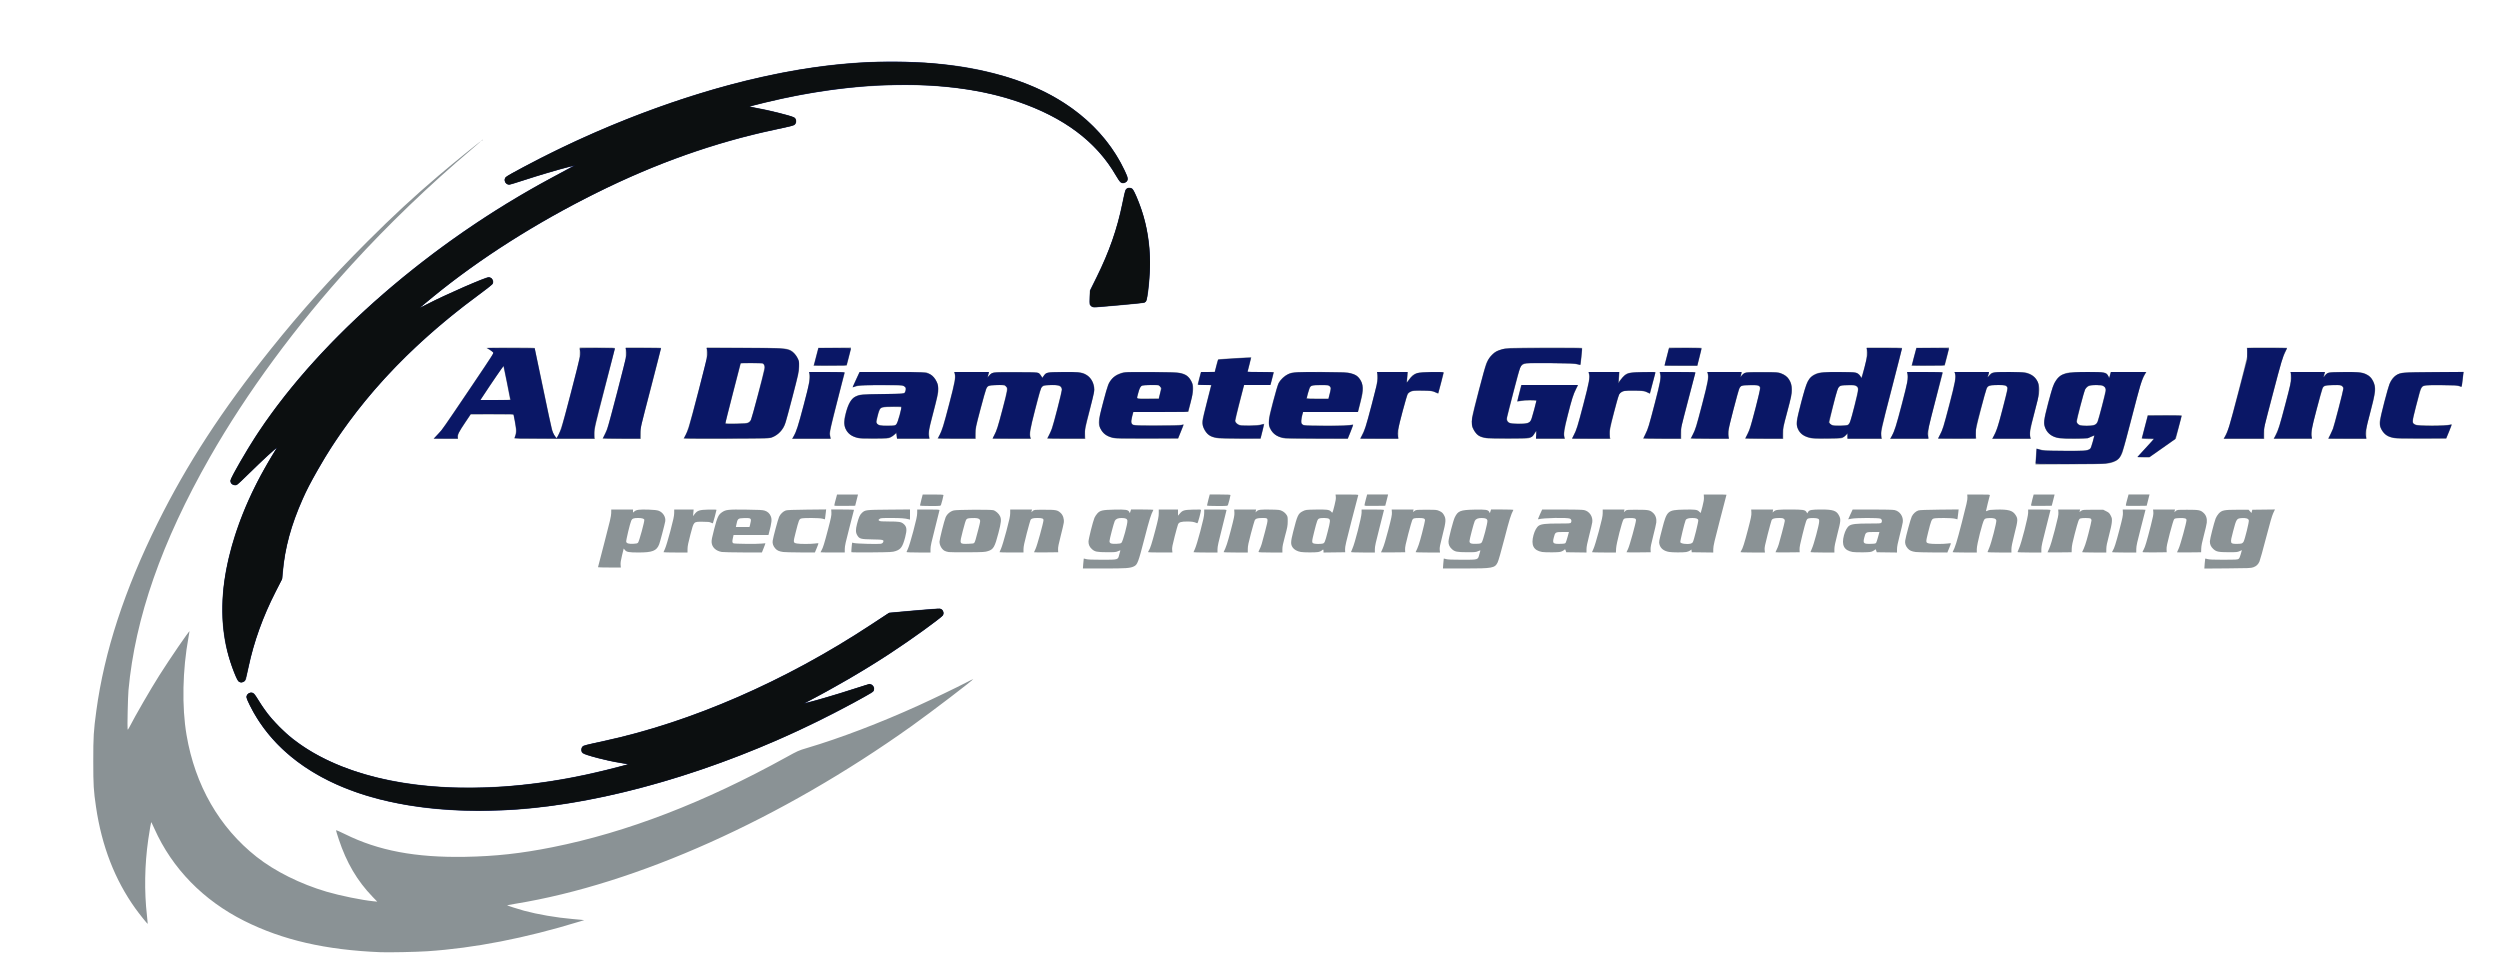 <?xml version="1.0" encoding="UTF-8" standalone="no"?>
<!-- Created with Inkscape (http://www.inkscape.org/) -->

<svg
   xmlns:dc="http://purl.org/dc/elements/1.1/"
   xmlns:cc="http://creativecommons.org/ns#"
   xmlns:rdf="http://www.w3.org/1999/02/22-rdf-syntax-ns#"
   xmlns:svg="http://www.w3.org/2000/svg"
   xmlns="http://www.w3.org/2000/svg"
   xmlns:sodipodi="http://sodipodi.sourceforge.net/DTD/sodipodi-0.dtd"
   xmlns:inkscape="http://www.inkscape.org/namespaces/inkscape"
   id="svg2"
   version="1.1"
   inkscape:version="0.91 r13725"
   width="1500"
   height="586.2"
   viewBox="0 0 1500 586.2"
   sodipodi:docname="adgnew.svg">
  <defs
     id="defs6" />
  <sodipodi:namedview
     pagecolor="#ffffff"
     bordercolor="#666666"
     borderopacity="1"
     objecttolerance="10"
     gridtolerance="10"
     guidetolerance="10"
     inkscape:pageopacity="0"
     inkscape:pageshadow="2"
     inkscape:window-width="2560"
     inkscape:window-height="1371"
     id="namedview4"
     showgrid="false"
     inkscape:zoom="0.5"
     inkscape:cx="251.5187"
     inkscape:cy="520.17522"
     inkscape:window-x="0"
     inkscape:window-y="27"
     inkscape:window-maximized="1"
     inkscape:current-layer="svg2" />
  <g
     id="g4138">
    <path
       style="fill:#8a9295"
       d="m 228.3,571.321 c -32.908,-1.333 -58.762,-7.277 -81.744,-18.791 -24.581,-12.315 -43.235,-31.436 -53.874,-55.224 -0.946,-2.114 -1.783,-3.907 -1.86,-3.985 -0.191,-0.191 -1.013,4.365 -1.873,10.379 -2.172,15.194 -2.439,31.134 -0.766,45.75 0.302,2.64 0.512,4.842 0.465,4.893 -0.148,0.164 -5.077,-5.983 -7.412,-9.243 -12.326,-17.209 -20.181,-37.459 -23.623,-60.9 -1.459,-9.932 -1.643,-13.002 -1.649,-27.45 -0.006,-14.753 0.2,-18.179 1.815,-30.15 4.804,-35.607 16.958,-72.819 36.891,-112.95 C 112.213,278.328 133.271,245.973 162.421,209.55 c 18.318,-22.889 36.194,-42.802 57.912,-64.514 15.376,-15.371 27.846,-26.923 42.918,-39.756 8.369,-7.127 25.35,-20.909 25.35,-20.576 0,0.064 -2.458,2.193 -5.462,4.731 -25.531,21.576 -50.333,45.416 -72.238,69.44 -33.128,36.331 -62.996,76.917 -84.978,115.474 -28.924,50.731 -44.839,96.289 -48.839,139.801 -0.34,3.698 -0.76,22.325 -0.528,23.4 0.097,0.451 0.378,0.115 1.126,-1.35 3.468,-6.784 12.637,-22.636 17.96,-31.05 C 101.871,395.302 113.7,378.041 113.7,378.797 c 0,0.158 -0.266,1.733 -0.59,3.5 -3.607,19.633 -4.055,41.795 -1.186,58.691 5.126,30.188 19.662,55.481 42.02,73.115 11.022,8.693 26.274,16.288 42.023,20.928 8.099,2.386 21.38,5.087 28.284,5.752 l 2.1,0.202 -2.863,-2.968 c -9.159,-9.494 -15.604,-20.462 -20.224,-34.417 -0.914,-2.762 -1.662,-5.195 -1.662,-5.408 0,-0.23 2.223,0.716 5.49,2.335 19.918,9.874 42.276,14.095 71.91,13.577 18.271,-0.32 33.538,-2 52.433,-5.771 44.6,-8.902 91.182,-26.826 140.317,-53.993 6.927,-3.83 7.399,-4.04 12.45,-5.538 19.854,-5.887 43.934,-15.068 66.846,-25.487 8.773,-3.989 23.233,-10.943 28.506,-13.708 2.366,-1.241 4.34,-2.211 4.388,-2.157 0.304,0.345 -25.181,19.78 -36.89,28.132 -78.485,55.985 -165.099,94.827 -237.9,106.685 -2.64,0.43 -4.845,0.827 -4.901,0.883 -0.138,0.138 6.642,2.321 10.151,3.269 8.273,2.235 19.451,4.154 28.95,4.968 2.145,0.184 4.643,0.413 5.55,0.508 l 1.65,0.174 -2.85,0.872 c -32.728,10.014 -63.065,15.925 -91.433,17.814 -6.448,0.429 -23.04,0.765 -27.967,0.565 z m 48,-84.897 c -0.907,-0.058 -4.147,-0.253 -7.2,-0.433 -15.822,-0.932 -32.671,-3.73 -46.65,-7.748 -34.464,-9.905 -59.482,-28.793 -72.498,-54.734 -2.47,-4.923 -2.622,-5.865 -1.157,-7.186 1.043,-0.94 2.491,-1.092 3.523,-0.369 0.358,0.251 1.556,1.972 2.663,3.825 18.699,31.321 58.071,49.598 113.009,52.46 8.862,0.462 28.093,0.142 37.111,-0.616 21.628,-1.819 41.875,-5.34 64.344,-11.187 l 7.194,-1.872 -4.044,-0.651 c -8.464,-1.363 -21.83,-4.821 -23.108,-5.977 -1.213,-1.098 -1.005,-3.56 0.376,-4.45 0.379,-0.244 5.818,-1.549 12.088,-2.899 52.422,-11.291 108.589,-35.684 160.143,-69.549 5.972,-3.923 11.112,-7.227 11.424,-7.342 0.723,-0.268 27.072,-2.599 29.278,-2.59 1.126,0.005 1.88,0.179 2.358,0.547 0.931,0.716 1.278,2.341 0.734,3.437 -0.734,1.479 -18.79,14.54 -32.486,23.5 -14.832,9.703 -32.651,20.097 -48.45,28.263 -0.66,0.341 -1.087,0.626 -0.95,0.633 1.057,0.056 16.927,-4.58 28.271,-8.258 4.797,-1.556 9.151,-2.828 9.675,-2.828 1.053,0 2.006,0.772 2.474,2.005 0.425,1.118 -0.124,2.512 -1.297,3.294 -0.536,0.357 -5.496,3.114 -11.024,6.126 -59.153,32.235 -126.889,55.088 -184.35,62.197 -14.717,1.821 -21.923,2.291 -36.9,2.408 -7.095,0.055 -13.643,0.053 -14.55,-0.005 z m -133.418,-77.75 c -1.665,-1.834 -5.848,-13.866 -7.432,-21.375 -6.613,-31.353 2.269,-70.236 24.971,-109.322 1.716,-2.955 3.591,-6.108 4.167,-7.008 0.576,-0.9 1.005,-1.678 0.953,-1.729 -0.194,-0.194 -9.064,8.048 -15.691,14.581 -3.795,3.741 -7.195,6.954 -7.555,7.14 -1.756,0.906 -4.115,-0.485 -4.115,-2.427 0,-1.767 9.598,-18.474 16.98,-29.559 37.523,-56.34 103.552,-113.636 175.29,-152.106 6.6,-3.539 12.203,-6.558 12.45,-6.709 1.725,-1.051 -15.515,3.822 -28.323,8.006 -4.77,1.558 -8.847,2.833 -9.061,2.833 -0.817,0 -1.979,-0.751 -2.389,-1.544 -0.642,-1.242 -0.519,-2.247 0.398,-3.244 0.486,-0.529 4.951,-3.093 10.875,-6.246 57.625,-30.669 120.303,-52.115 174.6,-59.743 18.304,-2.571 33.048,-3.504 51,-3.226 24.781,0.384 44.35,3.126 63.487,8.894 34.274,10.331 58.847,29.782 71.469,56.57 1.014,2.152 1.844,4.276 1.844,4.72 0,1.052 -1.395,2.573 -2.55,2.779 -1.531,0.274 -2.519,-0.659 -4.65,-4.39 -11.611,-20.326 -31.191,-35.057 -59.25,-44.575 -20.903,-7.091 -45.105,-10.393 -72.566,-9.9 -26.391,0.474 -50.908,3.788 -79.534,10.754 -4.125,1.004 -7.601,1.916 -7.724,2.027 -0.123,0.111 1.227,0.446 3,0.745 7.114,1.198 20.701,4.604 22.895,5.739 1.702,0.88 1.857,3.508 0.276,4.685 -0.5,0.372 -4.33,1.307 -11.548,2.819 -28.249,5.918 -58.256,15.688 -86.18,28.059 -42.811,18.966 -86.011,45.135 -118.71,71.912 -4.131,3.382 -7.645,6.277 -7.81,6.433 -0.165,0.156 1.522,-0.667 3.75,-1.828 9.795,-5.106 35.118,-16.24 36.935,-16.24 0.962,-3e-5 2.311,1.017 2.697,2.033 0.697,1.834 0.237,2.293 -9.425,9.418 -23.742,17.507 -45.273,37.226 -62.183,56.949 -12.701,14.814 -24.097,30.865 -32.91,46.35 -5.307,9.325 -6.89,12.372 -9.558,18.398 -7.004,15.816 -10.831,29.822 -11.941,43.702 l -0.312,3.9 -4.203,8.4 c -7.702,15.393 -12.758,29.425 -15.892,44.1 -0.846,3.96 -1.612,7.499 -1.702,7.864 -0.53,2.133 -3.39,2.94 -4.823,1.361 z m 507.076,-70.5 c 0.118,-1.609 0.252,-2.968 0.298,-3.02 0.046,-0.052 0.671,0.083 1.389,0.3 0.943,0.285 3.599,0.395 9.568,0.395 9.787,0 9.532,0.073 10.287,-2.934 0.266,-1.059 0.568,-2.146 0.672,-2.417 0.159,-0.415 -0.039,-0.387 -1.267,0.179 -1.339,0.618 -1.878,0.67 -6.706,0.651 -6.022,-0.024 -7.308,-0.286 -9.034,-1.846 -1.437,-1.298 -2.066,-2.676 -2.066,-4.526 0,-1.51 2.665,-12.126 3.58,-14.261 0.318,-0.742 1.075,-1.898 1.682,-2.571 1.693,-1.874 3.063,-2.19 10.195,-2.35 6.792,-0.152 8.285,0.07 8.948,1.336 l 0.414,0.79 0.363,-1.101 0.363,-1.101 6.752,0 c 3.713,0 6.7,0.101 6.636,0.225 -1.543,3.002 -2.372,5.662 -5.309,17.033 -3.747,14.506 -4.244,15.833 -6.325,16.855 -2.266,1.113 -4.639,1.282 -17.953,1.285 l -12.703,0.003 0.214,-2.925 z m 22.898,-12.485 c 0.866,-0.784 3.759,-11.436 3.585,-13.203 -0.12,-1.218 -1.069,-1.677 -3.481,-1.683 -2.201,-0.005 -3.459,0.536 -4.092,1.76 -0.554,1.072 -3.168,11.047 -3.168,12.09 0,1.398 0.917,1.747 4.271,1.628 1.674,-0.06 2.478,-0.225 2.884,-0.592 z m 193.116,12.485 c 0.114,-1.609 0.244,-2.968 0.288,-3.02 0.044,-0.052 0.668,0.083 1.386,0.3 0.943,0.285 3.599,0.395 9.568,0.395 9.816,0 9.492,0.096 10.331,-3.048 0.301,-1.129 0.609,-2.219 0.683,-2.424 0.083,-0.228 -0.427,-0.113 -1.321,0.3 -1.339,0.618 -1.878,0.67 -6.706,0.651 -6.022,-0.024 -7.308,-0.286 -9.034,-1.846 -1.435,-1.296 -2.066,-2.676 -2.066,-4.516 0,-1.765 2.834,-12.675 3.798,-14.618 1.9,-3.831 3.318,-4.387 11.66,-4.574 6.792,-0.152 8.285,0.07 8.948,1.336 l 0.414,0.79 0.363,-1.101 0.363,-1.101 6.752,0 c 3.713,0 6.7,0.101 6.636,0.225 -1.543,3.002 -2.372,5.662 -5.309,17.033 -2.041,7.902 -3.649,13.524 -4.154,14.526 -1.701,3.372 -2.976,3.604 -19.814,3.611 l -12.993,0.005 0.207,-2.925 z m 23.066,-12.721 c 0.75,-0.872 3.573,-11.628 3.414,-13.011 -0.134,-1.17 -1.121,-1.633 -3.491,-1.638 -2.201,-0.005 -3.459,0.536 -4.092,1.76 -0.554,1.072 -3.168,11.047 -3.168,12.09 0,1.404 0.915,1.748 4.325,1.625 2.096,-0.076 2.45,-0.173 3.012,-0.825 z m 433.778,12.755 c 0.113,-1.611 0.255,-2.979 0.315,-3.039 0.06,-0.06 0.697,0.068 1.415,0.285 0.943,0.285 3.6,0.395 9.572,0.395 7.002,0 8.375,-0.072 8.975,-0.47 0.514,-0.341 0.889,-1.133 1.369,-2.891 l 0.661,-2.421 -1.385,0.637 c -1.249,0.574 -1.901,0.635 -6.636,0.622 -6.125,-0.018 -7.323,-0.275 -9.162,-1.97 -1.423,-1.312 -2.041,-2.726 -2.013,-4.606 0.02,-1.322 2.474,-11.021 3.448,-13.626 0.334,-0.894 1.148,-2.212 1.809,-2.929 1.912,-2.075 3.214,-2.346 11.267,-2.346 l 6.699,0 0.868,0.971 0.868,0.971 0.252,-0.971 0.252,-0.971 6.794,-0.081 6.794,-0.081 -1.035,2.181 c -0.715,1.507 -2.055,6.122 -4.334,14.931 -1.815,7.013 -3.592,13.386 -3.949,14.162 -0.834,1.815 -1.84,2.744 -3.708,3.427 -1.355,0.495 -2.847,0.557 -15.421,0.649 l -13.921,0.101 0.206,-2.929 z m 21.919,-12.069 c 0.544,-0.117 1.083,-0.535 1.405,-1.09 0.77,-1.329 3.38,-11.938 3.156,-12.831 -0.268,-1.069 -1.588,-1.51 -4.092,-1.369 -3.21,0.181 -3.36,0.402 -5.3,7.791 -1.995,7.598 -1.974,7.668 2.297,7.682 0.907,0.003 2.047,-0.08 2.533,-0.184 z M 358.8,340.33 c 0,-0.093 1.776,-6.945 3.946,-15.225 3.208,-12.24 3.952,-15.462 3.975,-17.23 l 0.029,-2.175 6.525,0 6.525,0 0,0.927 0,0.927 0.897,-0.755 c 1.175,-0.989 3.063,-1.212 8.645,-1.021 3.067,0.105 4.838,0.306 5.82,0.66 2.632,0.95 4.413,3.815 3.973,6.392 -0.301,1.762 -3.105,12.389 -3.62,13.721 -1.539,3.976 -4.031,4.955 -12.564,4.935 -5.672,-0.013 -6.96,-0.248 -7.962,-1.448 l -0.766,-0.917 -0.997,4.06 c -0.728,2.966 -0.96,4.499 -0.862,5.69 l 0.135,1.631 -6.85,0 c -3.767,0 -6.85,-0.076 -6.85,-0.17 z m 24.016,-14.713 c 0.656,-0.656 4.045,-13.066 3.766,-13.792 -0.261,-0.679 -1.539,-1.026 -3.782,-1.026 -2.614,0 -3.492,0.34 -4.047,1.568 -0.757,1.673 -3.21,11.962 -3.027,12.692 0.246,0.98 1.471,1.343 4.167,1.233 1.83,-0.075 2.47,-0.223 2.923,-0.675 z M 398.1,331.318 c 0,-0.1 0.407,-1.035 0.904,-2.077 0.497,-1.042 1.934,-5.786 3.193,-10.543 1.791,-6.767 2.294,-9.121 2.312,-10.823 l 0.024,-2.175 5.827,0 5.827,0 -0.186,1.995 -0.186,1.995 0.962,-1.252 c 1.659,-2.159 2.924,-2.564 8.398,-2.691 2.599,-0.06 4.725,0.005 4.724,0.147 -0.003,0.414 -2.016,7.923 -2.165,8.073 -0.075,0.075 -0.597,-0.101 -1.16,-0.39 -0.823,-0.423 -1.797,-0.526 -4.976,-0.526 -5.588,0 -5.21,-0.395 -7.351,7.678 -1.286,4.846 -1.709,6.955 -1.725,8.597 l -0.022,2.175 -7.2,0 c -3.96,0 -7.2,-0.082 -7.2,-0.182 z m 35.004,-0.131 c -3.57,-0.6 -5.888,-2.773 -6.135,-5.751 -0.103,-1.25 0.225,-2.949 1.556,-8.036 1.888,-7.216 2.547,-8.616 4.761,-10.104 2.249,-1.512 3.642,-1.66 14.406,-1.523 7.926,0.101 9.928,0.211 11.169,0.618 1.711,0.561 2.89,1.641 3.572,3.275 0.821,1.966 0.641,3.702 -1.063,10.21 l -0.294,1.125 -10.468,0 -10.468,0 -0.42,1.875 c -0.468,2.093 -0.396,2.774 0.333,3.116 0.751,0.352 14.28,0.486 16.845,0.166 1.238,-0.154 2.29,-0.246 2.339,-0.205 0.049,0.041 -0.404,1.307 -1.006,2.812 l -1.095,2.736 -11.293,-0.035 c -6.211,-0.019 -11.944,-0.145 -12.739,-0.278 z m 16.888,-16.112 c 0.176,-0.619 0.402,-1.685 0.501,-2.37 0.251,-1.734 -0.316,-1.988 -4.149,-1.857 -3.665,0.125 -3.8,0.253 -4.628,4.394 l -0.192,0.959 4.073,0 4.073,0 0.321,-1.125 z m 19.928,16.126 c -2.482,-0.364 -3.618,-0.865 -4.715,-2.078 -1.277,-1.414 -1.831,-3.013 -1.604,-4.635 0.305,-2.183 3.178,-12.887 3.86,-14.382 0.79,-1.732 2.471,-3.328 4.042,-3.837 0.8,-0.259 4.627,-0.408 12.663,-0.492 l 11.516,-0.121 -0.207,1.897 c -0.114,1.044 -0.281,2.38 -0.371,2.971 l -0.164,1.073 -1.535,-0.398 c -1.884,-0.489 -11.39,-0.547 -12.736,-0.077 -1.174,0.409 -1.426,1.045 -3.233,8.171 -1.619,6.384 -1.622,6.36 0.81,6.83 1.763,0.341 8.349,0.332 10.743,-0.014 1.066,-0.154 1.997,-0.222 2.069,-0.15 0.071,0.071 -0.381,1.348 -1.005,2.836 l -1.135,2.706 -8.734,-0.037 c -4.804,-0.021 -9.422,-0.138 -10.263,-0.262 z M 492.3,331.367 c 0,-0.073 0.269,-0.588 0.597,-1.145 0.917,-1.554 1.638,-3.871 3.941,-12.667 1.801,-6.879 2.104,-8.388 2.003,-9.98 l -0.119,-1.875 6.839,0 c 3.762,0 6.839,0.084 6.839,0.186 0,0.103 -1.242,4.929 -2.759,10.725 -2.213,8.455 -2.762,10.969 -2.775,12.714 l -0.016,2.175 -7.275,0 c -4.001,0 -7.275,-0.06 -7.275,-0.133 z m 18.528,-0.064 c -0.128,-0.227 0.333,-5.553 0.495,-5.723 0.037,-0.038 0.53,0.073 1.097,0.248 1.224,0.378 14.408,0.746 16,0.447 0.761,-0.143 1.211,-0.434 1.438,-0.933 0.666,-1.462 0.181,-1.59 -6.451,-1.696 -7.023,-0.112 -7.801,-0.328 -9.084,-2.516 -0.956,-1.632 -0.992,-3.34 -0.139,-6.674 1.033,-4.038 1.733,-5.612 3.007,-6.763 1.951,-1.763 2.229,-1.796 16.133,-1.918 l 12.675,-0.111 0,3.05 0,3.05 -0.825,-0.209 c -2.297,-0.581 -4.677,-0.753 -10.467,-0.755 -5.906,-0.003 -6.39,0.039 -7.05,0.598 -0.695,0.589 -0.697,0.608 -0.126,1.05 0.468,0.362 1.644,0.451 6,0.452 5.9,0.003 7.16,0.21 8.599,1.421 1.959,1.648 2.176,3.431 0.973,8.003 -1.51,5.743 -2.572,7.277 -5.758,8.323 -1.89,0.62 -2.649,0.662 -14.187,0.781 -6.704,0.069 -12.254,0.012 -12.332,-0.127 z M 543.9,331.231 c 0,-0.148 0.403,-1.082 0.896,-2.075 0.517,-1.043 1.865,-5.461 3.189,-10.456 1.787,-6.742 2.299,-9.129 2.321,-10.825 l 0.028,-2.175 6.683,0 c 5.405,0 6.683,0.077 6.683,0.404 0,0.222 -1.215,5.095 -2.7,10.829 -2.132,8.233 -2.7,10.86 -2.7,12.496 l 0,2.071 -7.2,0 c -4.051,0 -7.2,-0.118 -7.2,-0.269 z m 25.35,0.006 c -0.825,-0.117 -1.932,-0.443 -2.459,-0.724 -1.737,-0.926 -3.091,-3.343 -3.091,-5.518 0,-1.33 2.857,-12.7 3.66,-14.567 0.879,-2.042 2.845,-3.692 4.989,-4.185 1.933,-0.445 21.562,-0.569 23.544,-0.149 1.425,0.302 3.42,2.062 4.147,3.658 0.855,1.877 0.68,3.678 -0.971,10.017 -2.2,8.446 -2.987,9.826 -6.202,10.867 -1.882,0.609 -2.69,0.658 -12.067,0.734 -5.527,0.045 -10.725,-0.014 -11.55,-0.131 z m 15.34,-5.59 c 0.459,-0.627 0.824,-1.851 2.498,-8.364 1.127,-4.386 1.189,-4.823 0.771,-5.461 -0.568,-0.867 -1.839,-1.117 -4.945,-0.976 -1.925,0.087 -2.522,0.231 -3.014,0.722 -0.431,0.431 -1.099,2.527 -2.244,7.038 -2.054,8.092 -2.177,7.828 3.567,7.665 2.454,-0.07 3.041,-0.178 3.367,-0.624 z M 599.7,331.318 c 0,-0.1 0.408,-1.037 0.907,-2.082 0.499,-1.045 1.942,-5.789 3.207,-10.543 1.849,-6.947 2.301,-9.069 2.306,-10.818 l 0.005,-2.175 6.543,0 6.543,0 -0.198,0.825 -0.198,0.825 0.816,-0.75 c 0.816,-0.749 0.821,-0.75 7.017,-0.75 6.94,0 7.804,0.167 9.692,1.873 1.468,1.327 2.219,3.622 1.928,5.893 -0.108,0.844 -0.942,4.421 -1.853,7.949 -1.235,4.783 -1.637,6.843 -1.578,8.1 l 0.078,1.685 -7.258,0.08 c -3.992,0.044 -7.258,0.007 -7.258,-0.084 0,-0.09 0.416,-0.988 0.924,-1.995 0.888,-1.759 4.77,-15.801 4.774,-17.267 0.003,-0.972 -0.865,-1.286 -3.559,-1.286 -2.686,0 -3.754,0.294 -4.217,1.158 -0.173,0.323 -1.193,3.949 -2.268,8.058 -1.466,5.604 -1.954,7.973 -1.954,9.477 l 0,2.006 -7.2,0 c -3.96,0 -7.2,-0.082 -7.2,-0.182 z m 89.1,-0.051 c 0,-0.128 0.207,-0.528 0.459,-0.889 0.843,-1.203 1.859,-4.362 3.932,-12.228 1.691,-6.415 2.056,-8.213 2.057,-10.125 l 0,-2.325 5.775,0 5.775,0 0,1.854 0,1.854 1.107,-1.293 c 1.665,-1.945 2.522,-2.198 7.968,-2.353 4.341,-0.123 4.725,-0.092 4.725,0.388 0,0.287 -0.436,2.196 -0.97,4.241 -0.783,3.004 -1.057,3.682 -1.425,3.523 -1.913,-0.823 -2.88,-0.99 -5.81,-1.002 -3.621,-0.015 -4.973,0.39 -5.552,1.662 -0.187,0.41 -1.099,3.678 -2.026,7.261 -1.375,5.313 -1.656,6.805 -1.523,8.089 l 0.162,1.575 -7.328,0 c -4.031,0 -7.328,-0.105 -7.328,-0.233 z m 27.3,0.051 c 0,-0.1 0.411,-1.042 0.912,-2.094 0.503,-1.055 1.935,-5.782 3.193,-10.543 1.785,-6.754 2.286,-9.104 2.304,-10.806 l 0.023,-2.175 6.683,0 c 5.684,0 6.683,0.066 6.683,0.442 0,0.243 -1.215,5.145 -2.7,10.893 -2.09,8.089 -2.7,10.905 -2.7,12.458 l 0,2.007 -7.2,0 c -3.96,0 -7.2,-0.082 -7.2,-0.182 z m 18.066,-0.043 c 1.449,-2.818 2.342,-5.52 4.29,-12.979 1.974,-7.557 2.288,-9.097 2.185,-10.711 l -0.12,-1.885 6.577,0 6.577,0 -0.175,0.874 -0.175,0.874 0.7,-0.7 c 0.953,-0.953 2.469,-1.128 8.624,-0.997 4.868,0.104 5.297,0.16 6.701,0.876 0.918,0.468 1.849,1.263 2.4,2.046 0.853,1.214 0.899,1.431 0.884,4.179 -0.014,2.538 -0.214,3.625 -1.611,8.748 -1.205,4.419 -1.593,6.345 -1.588,7.875 l 0.007,2.025 -7.171,0 c -4.764,0 -7.171,-0.105 -7.171,-0.312 0,-0.172 0.283,-0.867 0.629,-1.546 0.978,-1.917 1.371,-3.187 3.307,-10.695 2.187,-8.478 2.26,-8.15 -1.808,-8.143 -2.834,0.005 -3.889,0.363 -4.43,1.504 -0.193,0.408 -1.198,3.914 -2.233,7.791 -1.477,5.536 -1.882,7.517 -1.886,9.225 l -0.005,2.175 -7.312,0 c -4.022,0 -7.26,-0.101 -7.197,-0.225 z m 46.354,-0.086 c -2.181,-0.367 -4.055,-1.405 -4.934,-2.732 -1.265,-1.911 -1.217,-3.297 0.323,-9.406 2.501,-9.921 2.997,-10.969 5.856,-12.37 1.62,-0.794 1.903,-0.831 7.173,-0.936 7.114,-0.142 8.623,0.043 9.697,1.193 0.954,1.021 0.73,1.429 2.081,-3.786 0.675,-2.607 0.889,-3.993 0.773,-5.025 l -0.16,-1.425 6.876,0 c 5.373,0 6.847,0.082 6.742,0.375 -0.074,0.206 -1.899,7.192 -4.056,15.525 -3.222,12.446 -3.909,15.471 -3.851,16.95 l 0.071,1.8 -6.505,0.081 -6.505,0.081 0,-0.906 c 0,-1.076 -0.184,-1.12 -1.1,-0.259 -0.379,0.356 -1.332,0.753 -2.119,0.882 -1.826,0.301 -8.49,0.275 -10.362,-0.04 z m 12.769,-4.984 c 1.484,-0.245 1.618,-0.535 3.321,-7.181 1.593,-6.216 1.674,-7.091 0.724,-7.757 -0.771,-0.54 -4.514,-0.65 -5.777,-0.169 -1.034,0.393 -1.331,1.173 -3.05,8.019 -1.551,6.178 -1.556,6.608 -0.078,7.021 0.955,0.267 3.441,0.302 4.86,0.067 z M 810.6,331.234 c 0,-0.146 0.401,-1.125 0.892,-2.175 1.394,-2.984 5.451,-18.844 5.457,-21.334 l 0.005,-2.025 6.724,0 c 4.153,0 6.724,0.111 6.724,0.292 0,0.16 -1.237,5.054 -2.748,10.875 -2.163,8.33 -2.747,11.015 -2.743,12.608 l 0.005,2.025 -7.157,0 c -3.968,0 -7.157,-0.119 -7.157,-0.266 z m 18,0.153 c 0,-0.068 0.465,-1.117 1.034,-2.33 0.648,-1.383 1.891,-5.504 3.331,-11.048 1.913,-7.361 2.276,-9.132 2.172,-10.575 l -0.125,-1.733 6.577,0 6.577,0 -0.192,0.766 -0.192,0.766 0.935,-0.691 c 0.905,-0.669 1.133,-0.691 7.135,-0.691 6.079,0 6.233,0.016 7.894,0.794 1.346,0.631 1.868,1.091 2.54,2.237 1.448,2.471 1.356,3.925 -0.779,12.269 -1.525,5.961 -1.813,7.471 -1.671,8.775 l 0.171,1.575 -7.378,0 c -4.058,0 -7.326,-0.101 -7.262,-0.225 1.405,-2.734 2.305,-5.38 3.813,-11.218 1.002,-3.878 1.821,-7.407 1.821,-7.843 0,-1.107 -0.764,-1.414 -3.505,-1.41 -2.989,0.005 -3.623,0.186 -4.137,1.182 -0.23,0.445 -1.314,4.223 -2.408,8.395 -1.529,5.829 -1.971,7.977 -1.911,9.277 l 0.079,1.692 -7.258,0.08 c -3.992,0.044 -7.258,0.025 -7.258,-0.044 z m 96.661,-0.204 c -5.159,-0.914 -6.79,-4.102 -5.168,-10.095 0.735,-2.715 1.938,-4.865 3.175,-5.676 1.532,-1.004 4.181,-1.298 11.747,-1.305 7.015,-0.006 7.276,-0.027 7.594,-0.622 0.49,-0.916 0.238,-1.871 -0.608,-2.298 -1.514,-0.763 -16.264,-0.464 -18.961,0.384 -0.392,0.123 -0.188,-0.541 0.877,-2.855 l 1.388,-3.016 11.783,0 c 7.528,0 12.346,0.121 13.342,0.334 3.196,0.685 5.377,3.896 4.94,7.272 -0.11,0.849 -0.935,4.39 -1.835,7.868 -1.186,4.59 -1.635,6.875 -1.635,8.331 l 0,2.007 -6.075,-0.081 -6.075,-0.081 -0.33,-1.02 c -0.2,-0.62 -0.414,-0.883 -0.545,-0.671 -0.119,0.192 -0.78,0.642 -1.47,1.001 -1.106,0.575 -1.805,0.661 -5.905,0.728 -2.558,0.042 -5.365,-0.051 -6.239,-0.206 z m 14.146,-5.551 c 0.189,-0.32 0.704,-1.897 1.145,-3.506 l 0.802,-2.925 -3.715,0 c -4.449,0 -4.557,0.069 -5.403,3.469 -0.841,3.377 -0.396,3.763 4.171,3.624 2.259,-0.069 2.708,-0.168 3,-0.662 z m 15.793,5.687 c 0,-0.1 0.411,-1.044 0.914,-2.098 0.503,-1.054 1.948,-5.798 3.211,-10.543 1.853,-6.962 2.297,-9.047 2.298,-10.802 l 0.003,-2.175 6.543,0 6.543,0 -0.198,0.825 -0.198,0.825 0.816,-0.75 c 0.816,-0.749 0.821,-0.75 7.017,-0.75 6.927,0 7.805,0.168 9.672,1.855 1.514,1.368 2.224,3.456 1.957,5.758 -0.108,0.928 -0.943,4.573 -1.857,8.101 -1.24,4.79 -1.641,6.842 -1.583,8.1 l 0.078,1.685 -7.258,0.08 c -3.992,0.044 -7.258,0.007 -7.258,-0.084 0,-0.09 0.419,-0.993 0.93,-2.007 0.895,-1.773 4.769,-15.787 4.769,-17.254 0,-1.056 -0.979,-1.352 -4.109,-1.238 -2.476,0.089 -2.912,0.186 -3.365,0.746 -0.867,1.071 -4.318,14.552 -4.463,17.432 l -0.124,2.475 -7.169,0 c -3.943,0 -7.169,-0.082 -7.169,-0.182 z m 46.34,-0.141 c -3.212,-0.538 -5.191,-2.067 -5.852,-4.521 -0.406,-1.507 -0.384,-1.633 1.691,-9.643 2.745,-10.594 3.242,-11.031 12.831,-11.244 6.932,-0.155 8.097,-0.007 9.274,1.17 0.488,0.488 0.916,0.848 0.951,0.799 0.035,-0.049 0.505,-1.787 1.044,-3.863 0.705,-2.714 0.951,-4.253 0.875,-5.475 l -0.106,-1.701 6.825,3e-4 c 3.754,2.2e-4 6.825,0.059 6.825,0.13 0,0.071 -1.779,6.922 -3.953,15.225 -3.242,12.382 -3.957,15.488 -3.975,17.276 l -0.022,2.181 -6.45,-0.081 -6.45,-0.081 -0.094,-0.82 -0.094,-0.82 -0.866,0.64 c -0.476,0.352 -1.514,0.746 -2.306,0.877 -1.865,0.307 -8.207,0.275 -10.15,-0.051 z m 12.743,-4.968 c 0.527,-0.105 1.146,-0.479 1.376,-0.83 0.643,-0.981 3.501,-12.501 3.3,-13.301 -0.228,-0.91 -1.259,-1.277 -3.583,-1.277 -2.326,0 -3.596,0.418 -4.006,1.319 -0.621,1.363 -3.367,12.736 -3.188,13.203 0.336,0.875 3.708,1.365 6.102,0.887 z m 30.017,5.058 c 0,-0.128 0.207,-0.528 0.459,-0.889 0.861,-1.23 1.877,-4.422 4.032,-12.678 1.817,-6.956 2.137,-8.544 2.042,-10.125 l -0.112,-1.875 6.573,0 6.573,0 -0.133,0.904 -0.133,0.904 0.651,-0.611 c 1.099,-1.033 2.439,-1.197 9.745,-1.195 7.808,0.003 9.063,0.192 9.853,1.489 l 0.519,0.854 0.489,-0.851 c 0.709,-1.235 2.065,-1.491 7.912,-1.492 7.097,-0.003 9.15,0.698 10.648,3.635 1.154,2.262 1.079,3.148 -0.924,10.913 -1.389,5.382 -1.857,7.711 -1.855,9.225 l 0,2.025 -7.171,0 c -3.976,0 -7.171,-0.119 -7.171,-0.266 0,-0.146 0.404,-1.13 0.898,-2.185 1.108,-2.367 4.224,-13.955 4.298,-15.982 0.048,-1.307 -0.035,-1.53 -0.696,-1.871 -0.889,-0.458 -4.728,-0.522 -5.845,-0.097 -1.056,0.401 -1.297,1.071 -3.445,9.575 -1.38,5.466 -1.83,7.749 -1.772,9 l 0.078,1.677 -7.258,0.08 c -3.992,0.044 -7.258,0.006 -7.258,-0.085 0,-0.091 0.319,-0.802 0.709,-1.58 0.93,-1.858 1.379,-3.298 3.151,-10.115 2.05,-7.885 1.991,-7.5 1.26,-8.23 -0.521,-0.521 -0.995,-0.62 -2.975,-0.62 -2.817,0 -4.045,0.374 -4.499,1.37 -0.185,0.407 -1.232,4.214 -2.325,8.46 -1.642,6.375 -1.96,7.994 -1.826,9.295 l 0.162,1.575 -7.328,0 c -4.031,0 -7.328,-0.105 -7.328,-0.233 z m 67.261,-0.084 c -5.159,-0.914 -6.79,-4.102 -5.168,-10.095 0.735,-2.715 1.938,-4.865 3.175,-5.676 1.532,-1.004 4.181,-1.298 11.747,-1.305 7.015,-0.006 7.276,-0.027 7.594,-0.622 0.49,-0.916 0.237,-1.871 -0.608,-2.298 -1.09,-0.549 -14.761,-0.52 -17.4,0.037 -1.073,0.227 -1.966,0.392 -1.985,0.369 -0.019,-0.024 0.575,-1.359 1.319,-2.968 l 1.354,-2.925 11.791,0 c 7.534,0 12.354,0.121 13.349,0.334 3.198,0.686 5.38,3.899 4.938,7.272 -0.111,0.849 -0.937,4.387 -1.835,7.862 -1.186,4.592 -1.632,6.868 -1.632,8.331 l 0,2.013 -6.075,-0.081 -6.075,-0.081 -0.33,-1.02 c -0.2,-0.62 -0.414,-0.883 -0.545,-0.671 -0.119,0.192 -0.78,0.642 -1.47,1.001 -1.106,0.575 -1.805,0.661 -5.905,0.728 -2.558,0.042 -5.365,-0.051 -6.239,-0.206 z m 14.146,-5.551 c 0.189,-0.32 0.704,-1.897 1.145,-3.506 l 0.802,-2.925 -3.715,0 c -4.449,0 -4.557,0.069 -5.403,3.469 -0.841,3.377 -0.396,3.763 4.171,3.624 2.259,-0.069 2.708,-0.168 3,-0.662 z m 23.714,5.57 c -2.482,-0.364 -3.618,-0.865 -4.715,-2.078 -1.298,-1.436 -1.831,-3.007 -1.598,-4.708 0.325,-2.37 3.259,-13.134 3.963,-14.541 0.835,-1.667 2.414,-3.111 3.945,-3.608 0.785,-0.255 4.676,-0.405 12.649,-0.489 l 11.516,-0.121 -0.207,1.897 c -0.114,1.044 -0.281,2.38 -0.371,2.971 l -0.164,1.073 -1.535,-0.398 c -1.87,-0.485 -11.389,-0.547 -12.721,-0.082 -1.209,0.421 -1.578,1.345 -3.271,8.181 -1.566,6.327 -1.569,6.299 0.67,6.818 1.528,0.354 8.435,0.35 10.906,-0.007 1.066,-0.154 1.993,-0.226 2.058,-0.161 0.066,0.066 -0.387,1.342 -1.006,2.836 l -1.126,2.717 -8.732,-0.037 c -4.803,-0.021 -9.421,-0.138 -10.262,-0.262 z m 22.145,0.074 c 1.594,-3.101 2.408,-5.717 5.505,-17.684 2.875,-11.112 3.459,-13.733 3.378,-15.163 l -0.098,-1.729 6.845,6e-4 c 6.379,6e-4 6.835,0.036 6.688,0.526 -0.384,1.286 -2.284,9.077 -2.284,9.367 0,0.189 0.405,0.104 0.975,-0.204 0.764,-0.413 1.893,-0.55 5.224,-0.635 7.104,-0.181 9.685,0.509 11.409,3.051 1.64,2.418 1.608,3.149 -0.506,11.463 -1.369,5.383 -1.866,7.871 -1.858,9.292 l 0.011,1.941 -7.178,0 c -3.948,0 -7.178,-0.116 -7.178,-0.258 0,-0.142 0.455,-1.256 1.011,-2.475 1.249,-2.739 4.549,-15.489 4.283,-16.549 -0.273,-1.086 -1.579,-1.505 -4.269,-1.369 -2.005,0.101 -2.372,0.211 -2.946,0.878 -0.997,1.159 -4.527,15.054 -4.509,17.748 l 0.014,2.025 -7.317,0 c -4.024,0 -7.265,-0.101 -7.201,-0.225 z m 38.934,-0.041 c 0,-0.146 0.402,-1.125 0.892,-2.175 1.397,-2.988 5.477,-18.849 5.487,-21.334 l 0.01,-2.025 6.706,0 c 4.5,0 6.706,0.104 6.706,0.316 0,0.174 -1.236,5.068 -2.747,10.875 -2.161,8.306 -2.747,10.991 -2.743,12.584 l 0,2.025 -7.157,0 c -3.968,0 -7.157,-0.119 -7.157,-0.266 z m 18,0.153 c 0,-0.068 0.467,-1.117 1.038,-2.33 0.657,-1.396 1.88,-5.448 3.332,-11.039 1.915,-7.372 2.273,-9.121 2.168,-10.575 l -0.126,-1.743 6.577,0 6.577,0 -0.192,0.766 -0.192,0.766 0.935,-0.691 c 0.905,-0.669 1.133,-0.691 7.135,-0.691 l 6.199,0 1.8,0.9 c 1.551,0.775 1.918,1.128 2.651,2.55 0.771,1.496 0.837,1.86 0.702,3.9 -0.089,1.346 -0.78,4.601 -1.72,8.1 -1.177,4.38 -1.578,6.397 -1.594,8.025 l -0.022,2.175 -7.308,0 c -4.019,0 -7.256,-0.101 -7.193,-0.225 1.427,-2.777 2.321,-5.401 3.826,-11.243 0.995,-3.86 1.808,-7.377 1.808,-7.815 0,-0.48 -0.23,-0.919 -0.58,-1.106 -0.723,-0.387 -5.122,-0.409 -6.118,-0.03 -0.936,0.356 -1.244,1.203 -3.392,9.32 -1.23,4.647 -1.725,7.079 -1.773,8.7 l -0.066,2.25 -7.236,0.08 c -3.98,0.044 -7.236,0.025 -7.236,-0.044 z m 38.7,-0.12 c 0,-0.128 0.207,-0.528 0.459,-0.889 0.857,-1.223 1.87,-4.407 4.035,-12.678 1.83,-6.99 2.142,-8.536 2.043,-10.125 l -0.116,-1.875 6.839,0 c 3.762,0 6.839,0.075 6.839,0.166 0,0.091 -1.241,4.918 -2.759,10.725 -2.209,8.457 -2.762,10.992 -2.775,12.734 l -0.016,2.175 -7.275,0 c -4.001,0 -7.275,-0.105 -7.275,-0.233 z m 18.3,-0.024 c 0,-0.147 0.329,-0.858 0.732,-1.58 0.831,-1.491 1.802,-4.753 4.229,-14.213 1.367,-5.328 1.663,-6.904 1.538,-8.175 l -0.155,-1.575 6.584,0 6.584,0 -0.198,0.825 -0.198,0.825 0.816,-0.75 c 0.816,-0.749 0.821,-0.75 7.017,-0.75 6.927,0 7.806,0.168 9.672,1.855 1.55,1.4 2.219,3.433 1.943,5.903 -0.113,1.013 -0.894,4.407 -1.734,7.542 -1.086,4.052 -1.547,6.35 -1.593,7.95 l -0.065,2.25 -7.236,0.08 c -3.98,0.044 -7.236,0.025 -7.236,-0.044 0,-0.068 0.467,-1.117 1.038,-2.33 0.982,-2.089 4.662,-15.498 4.662,-16.989 0,-1.037 -0.996,-1.332 -4.109,-1.22 -2.47,0.089 -2.913,0.187 -3.362,0.742 -0.285,0.352 -1.431,4.138 -2.548,8.413 -1.613,6.177 -2.013,8.141 -1.948,9.561 l 0.083,1.787 -7.258,0.08 c -4.112,0.046 -7.258,-0.036 -7.258,-0.187 z M 500.635,303.435 c -0.097,-0.097 0.072,-1.079 0.376,-2.181 0.304,-1.102 0.701,-2.578 0.883,-3.279 l 0.329,-1.275 6.294,0 6.294,0 -0.17,0.675 c -0.094,0.371 -0.476,1.89 -0.849,3.375 l -0.679,2.7 -6.15,0.081 c -3.383,0.044 -6.23,0 -6.327,-0.096 z M 552,303.266 c 0,-0.183 0.363,-1.736 0.808,-3.45 l 0.808,-3.116 6.242,0 c 4.282,0 6.242,0.102 6.242,0.325 0,0.505 -1.18,5.145 -1.501,5.9 -0.284,0.669 -0.343,0.675 -6.443,0.675 -4.317,0 -6.156,-0.1 -6.156,-0.334 z m 172.2,0.004 c 0,-0.181 0.369,-1.734 0.821,-3.45 l 0.821,-3.121 6.229,0 c 4.272,0 6.229,0.102 6.229,0.325 0,0.505 -1.18,5.145 -1.501,5.9 -0.284,0.669 -0.343,0.675 -6.443,0.675 -4.268,0 -6.156,-0.101 -6.156,-0.329 z m 94.5,-0.165 c 0,-0.278 0.357,-1.834 0.793,-3.456 l 0.793,-2.95 6.281,0 6.281,0 -0.185,0.844 c -0.102,0.464 -0.484,1.983 -0.849,3.375 l -0.663,2.531 -6.225,0.081 c -5.672,0.074 -6.225,0.036 -6.225,-0.425 z m 399.9,0.03 c 0,-0.262 0.36,-1.817 0.799,-3.456 l 0.799,-2.98 6.275,0 6.275,0 -0.185,0.844 c -0.102,0.464 -0.484,1.983 -0.849,3.375 l -0.663,2.531 -6.225,0.081 c -5.517,0.072 -6.225,0.027 -6.225,-0.395 z m 56.932,0.295 c -0.099,-0.099 0.067,-1.08 0.368,-2.181 0.302,-1.1 0.7,-2.575 0.886,-3.276 l 0.337,-1.275 6.294,0 6.294,0 -0.17,0.675 c -0.094,0.371 -0.476,1.89 -0.849,3.375 l -0.679,2.7 -6.15,0.081 c -3.383,0.044 -6.231,-1.2e-4 -6.33,-0.099 z m -54.216,-26.138 c 0.022,-2.088 0.491,-7.9 0.65,-8.059 0.074,-0.074 1.204,0.158 2.51,0.517 2.249,0.618 3.017,0.654 14.525,0.675 11.022,0.021 12.28,-0.027 13.551,-0.518 0.771,-0.297 1.54,-0.708 1.709,-0.912 0.284,-0.343 2.139,-6.751 2.139,-7.39 0,-0.155 -0.641,0.038 -1.425,0.429 -2.141,1.069 -4.418,1.363 -10.563,1.363 -7.206,0 -10.119,-0.353 -12.517,-1.518 -3.848,-1.868 -5.709,-5.146 -5.414,-9.536 0.227,-3.379 4.403,-18.987 5.912,-22.096 1.593,-3.285 3.405,-5.024 6.33,-6.075 2.221,-0.798 2.257,-0.801 12.468,-0.909 11.95,-0.126 12.338,-0.072 13.581,1.887 l 0.838,1.322 0.366,-1.638 0.366,-1.638 10.782,0 10.782,0 -0.71,1.125 c -1.325,2.1 -2.604,5.435 -3.79,9.887 -0.65,2.441 -2.999,11.458 -5.219,20.038 -2.22,8.58 -4.32,16.343 -4.667,17.25 -0.992,2.597 -2.513,4.438 -4.369,5.287 -3.69,1.689 -3.938,1.706 -26.778,1.833 l -21.075,0.117 0.015,-1.443 z m 35.351,-22.465 c 0.949,-0.38 1.299,-0.752 1.799,-1.914 0.789,-1.834 4.835,-17.595 4.835,-18.835 0,-2.16 -1.068,-2.81 -4.948,-3.009 -4.067,-0.209 -6.135,0.567 -7.247,2.719 -0.644,1.245 -4.905,17.691 -4.9,18.908 0.01,1.194 0.231,1.55 1.352,2.134 1.261,0.657 7.465,0.656 9.109,-0.002 z m 25.835,19.446 c 0,-0.124 2.16,-2.587 4.798,-5.475 l 4.796,-5.25 -3.626,-0.085 c -2.693,-0.063 -3.593,-0.179 -3.497,-0.45 0.071,-0.201 0.925,-3.437 1.898,-7.191 l 1.769,-6.825 10.312,0 c 8.121,0 10.284,0.08 10.179,0.375 -0.074,0.206 -0.912,3.414 -1.862,7.129 l -1.728,6.754 -7.984,5.621 -7.984,5.621 -3.536,0 c -1.945,0 -3.535,-0.101 -3.535,-0.225 z M 260.1,263.314 c 0,-0.048 0.846,-0.959 1.879,-2.025 1.034,-1.066 2.37,-2.546 2.97,-3.289 1.426,-1.765 31.151,-45.814 31.151,-46.162 0,-0.362 -1.781,-1.696 -3.114,-2.331 -0.598,-0.285 -1.086,-0.628 -1.086,-0.763 0,-0.329 28.721,-0.315 28.924,0.014 0.088,0.142 2.262,10.368 4.832,22.725 6.165,29.644 5.737,27.928 7.577,30.384 l 0.762,1.018 0.748,-1.468 c 1.824,-3.578 2.798,-6.839 7.792,-26.068 5.287,-20.356 5.298,-20.407 5.291,-23.625 l -0.007,-3.225 10.59,0 c 9.246,0 10.59,0.058 10.59,0.453 0,0.249 -2.773,11.218 -6.162,24.375 -5.332,20.7 -6.167,24.245 -6.199,26.322 -0.02,1.32 0.061,2.704 0.182,3.075 l 0.219,0.675 -24.352,0 c -23.074,0 -24.341,-0.028 -24.138,-0.525 1.296,-3.181 1.315,-4.702 0.135,-10.8 l -0.653,-3.375 -12.791,0.007 -12.791,0.007 -3.37,5.018 c -3.698,5.505 -4.28,6.655 -4.28,8.458 l 0,1.21 -7.35,0 c -4.043,0 -7.35,-0.039 -7.35,-0.086 z M 306,239.612 c 0,-0.498 -3.863,-19.775 -3.988,-19.9 -0.052,-0.052 -3.162,4.492 -6.911,10.097 L 288.284,240 l 8.858,0 C 304.188,240 306,239.921 306,239.612 Z m 55.5,23.646 c 0,-0.078 0.549,-1.231 1.221,-2.563 1.8,-3.57 1.965,-4.127 7.57,-25.645 l 5.158,-19.8 -0.003,-3.375 -0.003,-3.375 10.56,0 c 5.808,0 10.616,0.101 10.685,0.225 0.069,0.124 -2.638,10.822 -6.015,23.775 l -6.14,23.55 -0.042,3.675 -0.042,3.675 -11.475,2e-4 c -6.311,1.1e-4 -11.475,-0.064 -11.475,-0.142 z m 48.6,-0.012 c 0,-0.085 0.399,-0.861 0.886,-1.725 1.603,-2.842 2.419,-5.563 7.761,-25.87 l 5.287,-20.1 0.008,-3.548 0.008,-3.548 22.5,0.132 c 23.725,0.139 25.009,0.212 27.885,1.577 1.447,0.687 3.368,2.861 4.317,4.885 0.712,1.52 0.796,2.041 0.775,4.853 -0.022,3.031 -0.167,3.701 -3.809,17.7 -4.17,16.027 -4.603,17.452 -5.931,19.521 -2.134,3.325 -5.337,5.414 -9.146,5.965 -2.122,0.307 -50.541,0.46 -50.541,0.159 z m 38.951,-9.844 c 0.636,-0.345 1.207,-1.009 1.565,-1.817 0.732,-1.655 7.78,-28.674 7.991,-30.634 0.131,-1.216 0.047,-1.642 -0.446,-2.25 l -0.607,-0.75 -6.515,0 -6.515,0 -4.604,17.7 c -2.532,9.735 -4.607,17.88 -4.612,18.101 -0.007,0.325 1.193,0.381 6.367,0.298 5.46,-0.088 6.519,-0.181 7.376,-0.647 z m 27.006,8.424 c 1.694,-2.961 2.702,-6.083 6.08,-18.825 3.371,-12.715 3.38,-12.76 3.396,-16.275 l 0.017,-3.525 10.745,0 c 10.093,0 10.736,0.032 10.589,0.525 -1.144,3.853 -8.4,32.615 -8.65,34.288 -0.239,1.596 -0.247,2.723 -0.029,3.825 l 0.309,1.562 -11.679,0 -11.679,0 0.901,-1.575 z m 39.138,1.135 c -5.458,-1.219 -8.429,-4.29 -8.717,-9.01 -0.102,-1.671 0.063,-2.835 0.805,-5.7 1.751,-6.755 3.675,-9.664 7.249,-10.963 1.86,-0.676 2.295,-0.701 14.731,-0.867 14.181,-0.188 13.57,-0.094 14.014,-2.162 0.119,-0.554 0.09,-1.297 -0.064,-1.65 -0.592,-1.355 -1.261,-1.441 -12.064,-1.55 -10.521,-0.106 -15.869,0.187 -18.167,0.999 -0.702,0.248 -1.339,0.388 -1.415,0.312 -0.076,-0.076 0.797,-2.136 1.94,-4.578 l 2.079,-4.44 20.081,0 20.081,0 1.568,0.709 c 3.172,1.434 5.525,5.091 5.721,8.891 0.125,2.439 -0.104,3.54 -3.375,16.2 -2.252,8.716 -2.32,9.083 -2.164,11.625 l 0.161,2.625 -9.696,0 -9.696,0 -0.181,-0.675 c -0.1,-0.371 -0.183,-1.038 -0.185,-1.482 -0.006,-1.167 -0.398,-1.241 -1.343,-0.254 -0.457,0.477 -1.524,1.181 -2.371,1.563 -1.47,0.664 -1.895,0.699 -9.34,0.759 -5.736,0.046 -8.291,-0.047 -9.655,-0.351 z m 22.524,-8.405 c 0.477,-0.514 1.035,-2.069 1.804,-5.025 0.612,-2.354 1.182,-4.516 1.266,-4.805 0.141,-0.486 -0.237,-0.525 -5.043,-0.523 -6.192,0.002 -7.193,0.21 -7.871,1.639 -0.804,1.695 -2.07,6.938 -1.868,7.741 0.341,1.36 1.663,1.704 6.583,1.711 4.346,0.007 4.454,-0.009 5.13,-0.738 z m 24.781,8.673 c 0,-0.094 0.33,-0.736 0.733,-1.425 1.653,-2.826 2.733,-6.201 6.041,-18.866 3.515,-13.46 4.08,-16.474 3.487,-18.612 l -0.312,-1.125 10.508,0 10.508,0 -0.197,0.825 c -0.108,0.454 -0.275,1.095 -0.371,1.425 -0.124,0.428 0.14,0.28 0.918,-0.514 0.601,-0.613 1.597,-1.262 2.213,-1.443 0.76,-0.223 5.229,-0.299 13.871,-0.236 14.063,0.103 13.459,0.018 14.751,2.066 l 0.699,1.108 1.032,-1.204 c 1.707,-1.993 1.906,-2.026 12.104,-2.026 10.1,0 11.163,0.146 13.802,1.896 2.549,1.69 4.412,5.355 4.412,8.682 0,0.872 -1.171,6.063 -2.88,12.771 -2.826,11.091 -2.878,11.353 -2.742,14.077 l 0.138,2.775 -11.508,0 c -6.33,0 -11.508,-0.07 -11.508,-0.155 0,-0.085 0.396,-0.861 0.879,-1.725 0.484,-0.864 1.277,-2.583 1.763,-3.82 1.077,-2.743 6.072,-22.074 6.14,-23.76 0.094,-2.355 -2.102,-3.189 -7.546,-2.865 -2.956,0.176 -3.936,0.536 -4.622,1.697 -0.267,0.451 -1.859,6.144 -3.54,12.649 -3.114,12.058 -3.568,14.745 -2.894,17.154 l 0.231,0.825 -11.556,0 c -6.356,0 -11.556,-0.111 -11.556,-0.247 0,-0.136 0.402,-0.988 0.893,-1.895 1.483,-2.738 2.244,-5.107 4.955,-15.425 2.956,-11.25 3.239,-12.947 2.315,-13.87 -0.792,-0.792 -3.228,-1.102 -6.82,-0.866 -3.47,0.228 -4.179,0.505 -4.899,1.917 -0.319,0.626 -1.909,6.2 -3.534,12.387 -2.891,11.014 -2.953,11.32 -2.957,14.624 l -0.004,3.375 -11.475,-8e-5 c -6.311,-4e-5 -11.475,-0.077 -11.475,-0.172 z m 105.759,-0.324 c -4.259,-0.915 -6.641,-2.677 -8.205,-6.068 -1.314,-2.849 -1.14,-4.404 1.717,-15.336 1.358,-5.197 2.789,-10.154 3.179,-11.015 0.793,-1.752 3.032,-4.305 4.702,-5.364 0.606,-0.384 1.918,-0.973 2.916,-1.309 1.732,-0.584 2.514,-0.611 17.286,-0.611 16.665,0 18.45,0.135 21.447,1.621 1.609,0.798 3.382,3.006 4.117,5.129 0.876,2.527 0.67,5.021 -0.944,11.475 l -1.445,5.775 -16.443,0 -16.443,0 -0.518,1.725 c -0.285,0.949 -0.578,2.468 -0.652,3.376 -0.116,1.419 -0.042,1.735 0.528,2.25 0.641,0.58 1.088,0.599 13.906,0.599 7.284,0 14.082,-0.107 15.106,-0.238 l 1.862,-0.238 -1.749,4.288 -1.749,4.288 -18.264,0.052 c -15.234,0.043 -18.611,-0.023 -20.355,-0.398 z m 27.69,-26.899 c 0.886,-3.575 0.726,-4.199 -1.21,-4.725 -1.582,-0.429 -8.807,-0.238 -9.727,0.258 -0.721,0.388 -1.348,1.788 -2.058,4.595 -0.267,1.054 -0.555,2.155 -0.641,2.447 -0.147,0.498 0.247,0.526 6.375,0.45 l 6.532,-0.081 0.73,-2.945 z M 731.4,263.065 c -4.432,-0.513 -6.55,-1.68 -8.545,-4.71 -1.016,-1.543 -1.709,-4.392 -1.473,-6.056 0.105,-0.743 1.323,-5.753 2.705,-11.135 1.383,-5.382 2.514,-9.87 2.514,-9.975 0,-0.105 -1.823,-0.19 -4.05,-0.19 -2.228,0 -4.043,-0.101 -4.036,-0.225 0.008,-0.124 0.447,-1.845 0.977,-3.825 l 0.962,-3.6 4.182,-0.15 4.182,-0.15 0.931,-3.75 c 0.917,-3.694 0.944,-3.751 1.816,-3.831 1.972,-0.181 19.19,-1.209 19.252,-1.149 0.037,0.036 -0.45,2.048 -1.082,4.472 l -1.15,4.408 7.913,0 7.913,0 -0.204,0.825 c -0.112,0.454 -0.566,2.175 -1.008,3.825 l -0.803,3 -7.929,0.08 -7.929,0.08 -2.633,10.27 c -1.448,5.649 -2.627,10.648 -2.619,11.109 0.018,1.118 1.142,2.188 2.754,2.623 1.894,0.51 11.04,0.222 12.995,-0.409 0.817,-0.264 1.524,-0.442 1.571,-0.395 0.047,0.047 -0.431,2.1 -1.062,4.564 l -1.147,4.479 -11.374,0.038 c -6.256,0.021 -12.386,-0.079 -13.624,-0.223 z m 40.05,0.125 c -4.495,-0.596 -7.632,-2.563 -9.372,-5.876 -0.723,-1.376 -0.821,-1.891 -0.812,-4.265 0.009,-2.406 0.281,-3.729 2.499,-12.15 1.456,-5.529 2.82,-10.072 3.287,-10.95 1.619,-3.044 4.651,-5.448 7.998,-6.342 2.263,-0.604 30.99,-0.581 34.172,0.027 3.064,0.586 4.605,1.321 5.987,2.855 1.746,1.938 2.384,3.629 2.497,6.61 0.085,2.24 -0.078,3.242 -1.342,8.25 l -1.438,5.7 -16.508,0.077 -16.508,0.077 -0.694,2.842 c -0.848,3.473 -0.621,4.457 1.143,4.947 1.507,0.418 24.664,0.401 27.381,-0.021 1.158,-0.18 2.169,-0.264 2.246,-0.186 0.077,0.077 -0.636,2.047 -1.585,4.377 l -1.726,4.236 -18.163,-0.045 c -9.99,-0.025 -18.568,-0.099 -19.063,-0.164 z m 26.213,-26.63 c 0.802,-3.2 0.804,-4.117 0.006,-4.839 -0.56,-0.507 -1.125,-0.572 -5.025,-0.572 -4.972,0 -5.839,0.158 -6.514,1.189 -0.452,0.69 -1.93,5.578 -1.93,6.384 0,0.291 1.464,0.377 6.413,0.377 l 6.413,0 0.637,-2.539 z m 18.401,26.614 c 3.034,-5.976 3.168,-6.371 6.735,-19.875 3.485,-13.192 3.527,-13.39 3.539,-16.725 l 0.012,-3.375 9.183,8e-5 9.183,7e-5 -0.094,0.675 c -0.051,0.371 -0.157,1.721 -0.235,2.999 l -0.141,2.324 1.348,-1.794 c 2.83,-3.765 4.272,-4.204 13.802,-4.204 6.566,0 7.033,0.036 6.891,0.525 -0.084,0.289 -0.849,3.225 -1.699,6.525 -0.851,3.3 -1.581,6.036 -1.622,6.079 -0.041,0.044 -0.67,-0.251 -1.396,-0.656 -1.901,-1.058 -4.714,-1.446 -9.632,-1.327 -4.675,0.113 -6.079,0.514 -7.192,2.053 -0.298,0.412 -1.709,5.138 -3.134,10.5 -2.485,9.347 -2.594,9.89 -2.627,13.125 l -0.035,3.375 -11.5,0 c -6.325,0 -11.449,-0.101 -11.386,-0.225 z m 76.679,-0.08 c -3.548,-0.428 -5.257,-1.084 -6.703,-2.571 -0.718,-0.739 -1.685,-2.115 -2.148,-3.059 -0.75,-1.527 -0.84,-2.029 -0.824,-4.565 0.017,-2.661 0.282,-3.864 3.999,-18.12 2.189,-8.398 4.307,-16.009 4.706,-16.911 1.129,-2.554 3.213,-5.25 4.98,-6.447 2.215,-1.499 5.125,-2.315 9.396,-2.635 4.422,-0.331 42.958,-0.379 43.159,-0.054 0.08,0.129 -0.084,2.525 -0.364,5.325 -0.416,4.17 -0.589,5.072 -0.952,4.988 -0.244,-0.057 -1.321,-0.31 -2.393,-0.563 -2.48,-0.585 -26.332,-0.928 -29.559,-0.426 -2.179,0.339 -3.387,1.152 -4.02,2.702 -0.344,0.843 -7.371,27.884 -7.695,29.61 -0.284,1.514 0.07,2.476 1.157,3.138 0.855,0.521 1.505,0.588 5.617,0.574 5.25,-0.018 6.466,-0.292 7.241,-1.632 0.286,-0.495 1.185,-3.397 1.998,-6.45 l 1.478,-5.55 -3.827,-0.084 c -2.381,-0.052 -4.575,0.07 -5.808,0.324 -1.09,0.224 -1.981,0.36 -1.981,0.302 0,-0.058 0.557,-2.33 1.237,-5.049 L 912.675,231 l 17.063,0 c 9.385,0 17.063,0.07 17.063,0.157 0,0.086 -0.54,1.23 -1.2,2.543 -1.646,3.273 -2.321,5.417 -4.82,15.301 -2.169,8.579 -2.593,11.454 -2,13.575 l 0.231,0.825 -8.706,0 -8.706,0 0,-2.163 0,-2.163 -0.975,1.416 c -0.615,0.894 -1.473,1.664 -2.325,2.088 -1.319,0.656 -1.602,0.673 -12.45,0.715 -6.105,0.024 -12.003,-0.065 -13.107,-0.198 z m 50.457,0.058 c 0,-0.136 0.394,-0.979 0.876,-1.875 1.642,-3.052 2.421,-5.527 5.734,-18.239 3.477,-13.338 4.041,-16.208 3.581,-18.196 -0.152,-0.657 -0.28,-1.295 -0.284,-1.419 -0.004,-0.124 4.179,-0.225 9.295,-0.225 l 9.302,0 -0.177,2.625 c -0.097,1.444 -0.233,2.828 -0.303,3.075 -0.069,0.247 0.175,0.045 0.543,-0.45 0.368,-0.495 1.324,-1.6 2.126,-2.455 2.289,-2.444 2.913,-2.587 11.832,-2.724 4.789,-0.073 7.575,-0.009 7.575,0.176 0,0.24 -1.053,4.358 -3.021,11.811 l -0.292,1.107 -1.431,-0.742 c -1.996,-1.036 -4.864,-1.406 -9.785,-1.264 -3.626,0.105 -4.399,0.215 -5.491,0.786 -0.699,0.365 -1.458,0.966 -1.688,1.335 -0.23,0.369 -1.594,5.189 -3.033,10.711 -2.655,10.19 -3.121,13.085 -2.478,15.386 l 0.231,0.825 -11.556,0 C 948.4,263.4 943.2,263.289 943.2,263.153 Z m 42.6,0.109 c 0,-0.076 0.59,-1.324 1.311,-2.775 1.716,-3.453 1.996,-4.367 5.76,-18.837 3.264,-12.547 3.724,-15.208 3.048,-17.625 l -0.231,-0.825 10.806,0 c 6.297,0 10.806,0.114 10.806,0.273 0,0.15 -1.92,7.609 -4.266,16.575 l -4.266,16.302 -0.01,3.525 -0.01,3.525 -11.475,0 c -6.311,0 -11.475,-0.062 -11.475,-0.138 z m 28.5,-0.002 c 0,-0.077 0.466,-0.988 1.036,-2.025 1.674,-3.047 2.319,-5.105 5.858,-18.685 3.41,-13.087 3.963,-16.077 3.367,-18.225 l -0.312,-1.125 10.508,0 c 9.489,0 10.49,0.046 10.325,0.478 -0.101,0.263 -0.269,0.837 -0.374,1.275 -0.185,0.772 -0.156,0.763 0.939,-0.315 0.799,-0.787 1.491,-1.166 2.367,-1.295 0.681,-0.1 5.288,-0.139 10.238,-0.085 8.546,0.092 9.085,0.132 10.694,0.78 3.754,1.513 5.942,4.624 6.192,8.804 0.183,3.054 -0.17,4.889 -2.87,14.958 -2.231,8.32 -2.293,8.645 -2.305,12.075 l -0.012,3.525 -11.475,0 c -6.311,0 -11.475,-0.054 -11.475,-0.12 0,-0.066 0.537,-1.17 1.193,-2.453 1.593,-3.115 2.249,-5.208 5.114,-16.306 2.896,-11.22 3.014,-11.939 2.093,-12.77 -0.603,-0.545 -1.086,-0.6 -5.221,-0.6 -5.173,0 -5.71,0.175 -6.56,2.142 -0.275,0.637 -1.819,6.153 -3.431,12.258 -2.872,10.876 -2.931,11.168 -2.935,14.475 l -0,3.375 -11.475,-8e-5 c -6.311,-4e-5 -11.475,-0.063 -11.475,-0.14 z m 72.172,-0.317 c -5.74,-1.174 -8.84,-4.789 -8.484,-9.893 0.234,-3.365 5.033,-21.279 6.393,-23.867 1.359,-2.587 3.142,-4.214 5.613,-5.122 1.771,-0.651 2.33,-0.688 12.055,-0.79 11.41,-0.12 12.202,-0.025 13.656,1.631 0.493,0.561 0.896,1.178 0.896,1.37 0,1.123 0.695,-0.854 1.976,-5.62 1.32,-4.913 1.452,-5.704 1.463,-8.775 l 0.012,-3.375 10.557,10e-6 c 5.806,0 10.619,0.101 10.694,0.225 0.075,0.124 -2.686,11.092 -6.136,24.375 -6.42,24.721 -6.837,26.701 -6.167,29.325 l 0.249,0.975 -10.374,0 -10.374,0 0,-1.535 0,-1.535 -1.216,1.098 c -0.669,0.604 -1.58,1.254 -2.025,1.445 -1.282,0.549 -16.174,0.605 -18.788,0.07 z m 22.012,-8.023 c 0.404,-0.204 0.967,-0.776 1.253,-1.271 0.8,-1.386 5.108,-18.651 5.003,-20.051 -0.067,-0.896 -0.298,-1.344 -0.936,-1.819 -0.76,-0.565 -1.253,-0.63 -4.8,-0.63 -4.615,0 -5.549,0.322 -6.279,2.163 -0.876,2.211 -5.058,19.032 -4.967,19.977 0.154,1.595 1.414,2.009 6.093,2.005 2.496,-0.002 4.164,-0.138 4.634,-0.375 z m 26.373,6.905 c 1.73,-3.023 2.73,-6.176 6.208,-19.561 3.465,-13.335 3.5,-13.508 3.38,-16.271 l -0.122,-2.793 10.759,0 c 10.106,0 10.749,0.032 10.602,0.525 -0.086,0.289 -2.075,7.883 -4.419,16.875 -4.178,16.025 -4.263,16.414 -4.277,19.575 l -0.015,3.225 -11.509,0 -11.509,0 0.901,-1.575 z m 27.943,1.34 c 0,-0.129 0.462,-1.108 1.027,-2.175 1.707,-3.224 2.116,-4.539 5.734,-18.453 3.532,-13.58 4.006,-16.194 3.358,-18.512 l -0.231,-0.825 10.356,0 c 8.114,0 10.356,0.082 10.356,0.377 0,0.207 -0.134,0.849 -0.297,1.425 l -0.297,1.048 0.797,-1.011 c 1.397,-1.772 1.829,-1.84 11.712,-1.831 4.914,0.004 9.514,0.141 10.222,0.304 5.924,1.366 8.907,6.243 7.886,12.89 -0.19,1.236 -1.416,6.366 -2.725,11.398 -2.493,9.584 -2.944,12.215 -2.457,14.325 l 0.294,1.275 -11.638,0 -11.638,0 1.458,-2.925 c 1.61,-3.231 2.439,-5.974 5.697,-18.859 2.133,-8.434 2.191,-8.76 1.705,-9.502 -0.636,-0.971 -2.606,-1.262 -7.021,-1.037 -3.375,0.172 -4.276,0.523 -5.006,1.951 -0.597,1.165 -6.153,22.583 -6.508,25.084 -0.266,1.872 -0.204,3.244 0.212,4.763 0.135,0.493 -0.552,0.525 -11.426,0.525 -6.364,0 -11.57,-0.106 -11.57,-0.235 z m 172.496,-2.09 c 0.653,-1.279 1.469,-3.135 1.813,-4.125 1.061,-3.047 10.789,-40.659 11.137,-43.062 0.224,-1.546 0.234,-2.706 0.029,-3.664 -0.165,-0.771 -0.227,-1.475 -0.138,-1.563 0.216,-0.216 23.915,-0.208 24.131,0.009 0.093,0.093 -0.407,1.342 -1.112,2.775 -1.746,3.548 -1.851,3.906 -7.56,25.705 l -5.028,19.2 -0.01,3.525 -0.01,3.525 -12.22,0 -12.22,0 1.187,-2.325 z m 30.465,-1.057 c 1.441,-2.997 2.027,-4.901 5.149,-16.725 3.487,-13.207 3.523,-13.378 3.531,-16.718 l 0.01,-3.375 10.307,0 10.307,0 -0.181,0.722 c -0.1,0.397 -0.27,0.971 -0.378,1.275 -0.134,0.376 0.129,0.247 0.824,-0.404 0.561,-0.526 1.4,-1.1 1.865,-1.275 0.526,-0.198 4.207,-0.318 9.771,-0.318 9.381,0 10.549,0.133 13.251,1.509 2.401,1.223 4.245,3.984 4.748,7.114 0.447,2.775 -0.056,5.656 -2.733,15.677 -2.354,8.808 -2.446,9.276 -2.463,12.525 l -0.018,3.375 -11.5,0 c -6.325,0 -11.454,-0.101 -11.398,-0.225 0.056,-0.124 0.558,-1.101 1.115,-2.171 0.557,-1.07 1.329,-2.785 1.715,-3.811 0.719,-1.91 6.018,-22.14 6.154,-23.493 0.231,-2.304 -1.099,-2.842 -6.487,-2.624 -3.914,0.158 -4.903,0.453 -5.619,1.675 -0.258,0.44 -1.861,6.064 -3.562,12.499 -2.992,11.314 -3.094,11.806 -3.105,14.925 l -0.011,3.225 -11.458,0 -11.458,0 1.626,-3.382 z m 71.031,2.938 c -3.404,-0.62 -4.747,-1.262 -6.383,-3.052 -2.005,-2.194 -2.828,-4.409 -2.603,-7.004 0.093,-1.073 1.321,-6.383 2.728,-11.801 2.808,-10.812 3.684,-13.019 6.018,-15.17 0.848,-0.781 1.988,-1.423 3.342,-1.878 2.042,-0.687 2.17,-0.692 20.13,-0.784 l 18.075,-0.093 0,0.697 c 0,0.94 -0.895,8.125 -1.029,8.258 -0.058,0.059 -0.897,-0.138 -1.863,-0.436 -1.533,-0.473 -2.926,-0.543 -10.907,-0.543 -10.296,0 -10.473,0.032 -11.583,2.102 -0.354,0.659 -1.684,5.304 -2.955,10.323 -2.537,10.012 -2.539,10.032 -0.7,11.036 0.891,0.486 1.902,0.539 10.288,0.539 6.485,0 9.658,-0.111 10.483,-0.367 0.651,-0.202 1.245,-0.305 1.321,-0.229 0.076,0.076 -0.662,2.064 -1.639,4.417 l -1.777,4.279 -14.394,0.049 c -10.748,0.037 -14.941,-0.05 -16.551,-0.343 z M 488.294,218.779 c 0.114,-0.456 0.76,-2.922 1.435,-5.479 l 1.227,-4.65 9.821,-0.079 9.821,-0.079 -0.026,0.679 c -0.014,0.373 -0.588,2.839 -1.275,5.479 l -1.249,4.8 -9.982,0.079 -9.982,0.079 0.208,-0.829 z m 510.408,0.446 c 0.003,-0.321 1.234,-5.218 2.376,-9.45 l 0.344,-1.275 9.721,0 c 5.346,0 9.786,0.106 9.867,0.236 0.08,0.13 -0.474,2.627 -1.232,5.55 l -1.378,5.314 -9.85,0 c -7.682,0 -9.85,-0.083 -9.848,-0.375 z m 148.392,-0.446 c 0.114,-0.456 0.76,-2.922 1.435,-5.479 l 1.227,-4.65 9.822,-0.079 9.822,-0.079 -0.026,0.679 c -0.014,0.373 -0.588,2.839 -1.275,5.479 l -1.249,4.8 -9.982,0.079 -9.982,0.079 0.208,-0.829 z m -492.546,-35.185 -0.906,-0.906 0.104,-4.158 0.104,-4.158 4.269,-8.662 c 7.616,-15.452 11.813,-27.467 15.072,-43.149 1.697,-8.164 1.769,-8.411 2.717,-9.258 0.813,-0.726 1.151,-0.842 2.042,-0.697 1.545,0.251 2.207,1.11 3.959,5.142 4.21,9.687 6.904,20.405 7.816,31.097 0.559,6.554 0.191,19.439 -0.742,25.997 -0.436,3.062 -0.932,5.489 -1.21,5.913 -0.259,0.395 -0.978,0.861 -1.597,1.035 -1.053,0.295 -27.538,2.709 -29.724,2.709 -0.71,-1e-5 -1.259,-0.261 -1.904,-0.906 z M 288.9,84.487 c 0,-0.062 0.236,-0.299 0.525,-0.525 0.476,-0.373 0.486,-0.363 0.113,0.113 -0.392,0.5 -0.638,0.659 -0.638,0.412 z"
       id="path4144"
       inkscape:connector-curvature="0" />
    <path
       style="fill:#0a1766"
       d="m 277.65,486.287 c -63.261,-2.122 -108.641,-24.537 -127.679,-63.066 -1.139,-2.306 -2.071,-4.574 -2.071,-5.04 0,-1.164 1.123,-2.365 2.4,-2.568 1.504,-0.239 2.328,0.534 4.616,4.331 9.613,15.954 24.081,28.243 43.834,37.23 33.944,15.444 80.402,19.52 131.808,11.566 14.191,-2.196 26.79,-4.924 45.147,-9.774 0.635,-0.168 1.097,-0.363 1.027,-0.434 -0.071,-0.071 -1.806,-0.39 -3.855,-0.709 -8.642,-1.346 -21.943,-4.817 -23.282,-6.075 -0.958,-0.9 -0.968,-2.889 -0.019,-3.768 0.833,-0.772 0.75,-0.75 13.58,-3.516 51.478,-11.094 108.873,-36.168 159.694,-69.764 l 10.599,-7.007 14.751,-1.307 c 8.113,-0.719 15.184,-1.23 15.713,-1.135 1.778,0.319 2.694,2.35 1.793,3.973 -0.432,0.778 -9.678,7.697 -18.931,14.167 -19.383,13.554 -39.306,25.556 -62.723,37.786 -0.99,0.517 -1.53,0.876 -1.2,0.797 6.982,-1.67 19.425,-5.312 29.956,-8.767 6.406,-2.102 8.881,-2.791 9.521,-2.65 1.751,0.385 2.663,2.768 1.626,4.249 -0.663,0.946 -20.704,11.776 -32.403,17.51 -62.282,30.526 -126.411,49.338 -181.95,53.374 -11.206,0.814 -20.392,0.986 -31.95,0.599 z m -133.8,-77.059 c -1.024,-0.439 -1.492,-1.242 -3.249,-5.578 -6.589,-16.26 -8.673,-34.93 -6.061,-54.3 2.545,-18.87 9.855,-40.878 20.178,-60.75 2.584,-4.974 8.463,-15.312 9.98,-17.55 1.745,-2.574 1.654,-2.748 -0.475,-0.911 -3.485,3.007 -10.491,9.591 -16.173,15.201 -2.97,2.932 -5.778,5.472 -6.239,5.644 -1.024,0.381 -2.692,-0.215 -3.187,-1.138 -0.729,-1.362 -0.325,-2.305 5.164,-12.05 C 168.347,234.189 208.857,190.492 261,151.361 c 21.961,-16.481 45.556,-31.518 70.5,-44.931 7.343,-3.948 13.08,-7.106 12.75,-7.018 -0.33,0.088 -1.504,0.365 -2.61,0.616 -4.049,0.919 -19.208,5.388 -27.116,7.994 -4.469,1.473 -8.535,2.678 -9.035,2.678 -1.178,0 -2.391,-0.968 -2.641,-2.108 -0.427,-1.943 0.117,-2.347 10.952,-8.149 53.737,-28.775 113.572,-49.944 165.6,-58.589 32.537,-5.406 62.627,-6.296 91.202,-2.697 22.773,2.868 44.404,9.384 60.419,18.201 19.817,10.91 34.768,26.199 43.497,44.482 1.935,4.052 2.083,4.478 2.017,5.799 -0.087,1.738 -2.628,2.773 -4.165,1.696 -0.365,-0.256 -1.631,-2.112 -2.812,-4.125 C 658.726,86.757 642.264,73.43 618.45,63.838 600.934,56.782 581.614,52.75 558.3,51.287 c -8.261,-0.519 -26.693,-0.445 -35.1,0.14 -23.773,1.654 -49.816,6.031 -72.75,12.228 -1.153,0.312 -0.995,0.362 4.05,1.3 8.488,1.578 19.865,4.456 21.883,5.536 1.365,0.73 1.629,2.796 0.523,4.082 -0.642,0.747 -1.559,0.991 -12.375,3.296 -36.013,7.676 -70.614,19.931 -106.378,37.678 -36.494,18.109 -70.216,39.533 -98.097,62.324 -4.561,3.728 -8.256,6.819 -8.212,6.867 0.045,0.049 2.292,-1.054 4.993,-2.451 11.738,-6.069 35.339,-16.309 36.764,-15.951 1.871,0.47 2.811,2.755 1.753,4.265 -0.244,0.349 -4.519,3.643 -9.499,7.321 -41.303,30.501 -73.467,65.597 -95.118,103.788 -5.179,9.136 -6.611,11.901 -9.283,17.933 -6.879,15.527 -10.435,28.585 -11.799,43.335 l -0.41,4.428 -3.896,7.6 c -7.578,14.781 -13.074,30.065 -16.3,45.328 -1.164,5.507 -1.743,7.667 -2.192,8.175 -0.681,0.771 -2.097,1.109 -3.01,0.718 z M 1221.41,277.875 c 0.083,-0.289 0.242,-2.362 0.354,-4.608 l 0.204,-4.083 1.841,0.62 c 1.716,0.578 2.674,0.628 14.141,0.734 12.745,0.118 14.581,-0.008 16.005,-1.097 0.533,-0.408 0.954,-1.448 1.725,-4.263 0.561,-2.048 1.02,-3.819 1.02,-3.936 0,-0.116 -0.911,0.22 -2.025,0.748 l -2.025,0.959 -7.29,0.102 c -4.132,0.058 -8.321,-0.036 -9.671,-0.218 -4.075,-0.548 -6.826,-2.431 -8.342,-5.708 -1.332,-2.879 -1.144,-4.698 1.545,-14.928 2.666,-10.145 3.121,-11.468 4.81,-13.98 2.813,-4.185 5.965,-5.012 19.133,-5.016 9.955,-0.003 11.146,0.26 12.205,2.698 l 0.456,1.05 0.563,-1.875 0.563,-1.875 10.518,0 10.518,0 -0.806,1.375 c -1.747,2.981 -2.784,6.41 -7.837,25.918 -5.559,21.463 -6.103,23.114 -8.238,25.043 -1.304,1.178 -3.838,2.06 -7.311,2.543 -1.45,0.202 -9.724,0.321 -22.257,0.321 -18.856,0 -19.94,-0.029 -19.798,-0.525 z m 34.54,-22.606 c 1.483,-0.405 2.171,-0.998 2.741,-2.362 0.511,-1.223 4.485,-16.376 4.783,-18.242 0.238,-1.491 -0.295,-2.5 -1.709,-3.231 -0.738,-0.382 -1.675,-0.46 -4.572,-0.381 -3.248,0.088 -3.751,0.175 -4.626,0.799 -0.54,0.385 -1.244,1.215 -1.565,1.844 -0.595,1.166 -5.103,18.074 -5.103,19.139 0,0.884 1.118,2.125 2.194,2.436 1.351,0.391 6.426,0.39 7.856,-6e-4 z m 31.477,13.565 c 2.735,-2.951 4.973,-5.449 4.973,-5.55 0,-0.101 -1.62,-0.184 -3.6,-0.184 -1.98,0 -3.595,-0.101 -3.59,-0.225 0.01,-0.124 0.794,-3.195 1.752,-6.825 l 1.741,-6.6 10.098,-0.079 c 5.554,-0.043 10.095,0.024 10.091,0.15 -0.021,0.681 -3.566,13.668 -3.784,13.863 -0.142,0.128 -3.658,2.614 -7.813,5.524 l -7.553,5.292 -3.644,0 -3.645,0 4.973,-5.366 z m -1024.586,-8.372 c 2.813,-2.958 2.515,-2.534 20.474,-29.158 12.477,-18.498 13.027,-19.371 12.542,-19.913 -0.279,-0.312 -1.182,-1.024 -2.007,-1.582 l -1.5,-1.015 14.225,0.078 14.225,0.078 4.896,23.55 c 2.693,12.953 5.162,24.429 5.487,25.504 0.584,1.93 2.222,4.796 2.741,4.796 0.335,0 1.919,-3.114 2.896,-5.696 0.88,-2.325 10.752,-40.393 11.204,-43.204 0.284,-1.766 0.222,-3.104 -0.21,-4.575 -0.145,-0.493 0.496,-0.525 10.536,-0.525 10.043,0 10.681,0.032 10.528,0.525 -0.089,0.289 -2.893,11.055 -6.23,23.925 -6.025,23.236 -6.068,23.423 -6.083,26.625 l -0.015,3.225 -23.957,0 c -22.699,0 -23.946,-0.028 -23.739,-0.525 0.829,-1.996 1.072,-3.355 0.895,-5.025 -0.184,-1.743 -1.219,-7.559 -1.534,-8.625 -0.145,-0.49 -1.018,-0.524 -12.96,-0.512 l -12.805,0.013 -3.365,5.012 c -3.696,5.505 -4.709,7.479 -4.516,8.796 l 0.127,0.866 -7.182,0 -7.182,0 2.509,-2.638 z M 306.205,239.325 c -0.088,-0.371 -0.987,-4.86 -1.997,-9.975 -1.011,-5.115 -1.904,-9.494 -1.985,-9.731 -0.115,-0.336 -7.421,10.283 -13.455,19.556 l -0.537,0.825 9.067,0 9.067,0 -0.16,-0.675 z M 361.8,262.928 c 0,-0.094 0.328,-0.736 0.729,-1.425 0.401,-0.689 1.156,-2.333 1.678,-3.653 1.166,-2.946 11.321,-42.177 11.568,-44.69 0.098,-0.995 0.045,-2.383 -0.116,-3.085 l -0.294,-1.275 10.618,0 c 5.84,0 10.618,0.054 10.618,0.12 0,0.066 -2.792,10.9 -6.205,24.075 -6.054,23.373 -6.205,24.03 -6.225,27.03 l -0.02,3.075 -11.175,0 c -6.146,0 -11.175,-0.077 -11.175,-0.172 z m 48.649,-0.044 c 0.058,-0.129 0.542,-1.073 1.076,-2.097 0.534,-1.024 1.299,-2.847 1.701,-4.05 1.445,-4.331 11.018,-41.745 11.181,-43.697 0.091,-1.095 0.025,-2.497 -0.146,-3.116 l -0.312,-1.125 21.051,0.005 c 21.04,0.005 25.035,0.156 28.063,1.059 2.121,0.633 4.245,2.617 5.473,5.112 0.91,1.849 0.927,1.962 0.789,5.282 -0.131,3.136 -0.418,4.455 -3.803,17.492 -2.014,7.755 -3.975,15.007 -4.358,16.115 -1.356,3.924 -4.154,6.964 -7.785,8.457 -1.505,0.619 -1.925,0.63 -27.281,0.713 -14.164,0.046 -25.706,-0.021 -25.648,-0.15 z m 38.408,-9.152 c 0.75,-0.33 1.308,-0.882 1.73,-1.708 0.528,-1.035 7.146,-25.686 8.14,-30.32 0.37,-1.728 0.01,-3.103 -0.948,-3.616 -0.629,-0.337 -13.477,-0.397 -13.482,-0.064 -0.003,0.124 -2.089,8.246 -4.638,18.049 -2.549,9.803 -4.556,17.95 -4.46,18.105 0.103,0.166 2.698,0.232 6.363,0.162 4.862,-0.094 6.426,-0.224 7.296,-0.607 z m 27.37,8.083 c 1.627,-2.776 2.744,-6.268 6.066,-18.966 3.501,-13.382 4.062,-16.38 3.467,-18.525 l -0.312,-1.125 10.626,0 c 7.023,0 10.626,0.104 10.626,0.306 0,0.168 -1.892,7.602 -4.204,16.519 -3.92,15.12 -4.967,19.768 -4.669,20.734 0.066,0.215 0.197,0.83 0.289,1.366 l 0.168,0.975 -11.405,0 -11.405,0 0.752,-1.284 z m 38.205,0.826 c -3.694,-0.914 -5.784,-2.576 -7.165,-5.696 -0.866,-1.958 -0.804,-4.629 0.201,-8.696 1.4,-5.663 3.307,-9.053 5.746,-10.21 2.776,-1.317 3.665,-1.403 16.649,-1.6 12.045,-0.183 12.529,-0.212 12.966,-0.79 0.611,-0.809 0.924,-2.538 0.567,-3.124 -0.16,-0.262 -0.752,-0.716 -1.318,-1.01 -0.947,-0.492 -2.051,-0.527 -14.078,-0.449 -12.29,0.08 -13.148,0.121 -14.741,0.701 l -1.691,0.615 1.047,-2.267 c 0.576,-1.247 1.525,-3.313 2.109,-4.592 l 1.062,-2.325 18.632,0.005 c 19.956,0.006 21.324,0.093 23.881,1.53 1.456,0.819 2.804,2.462 3.796,4.63 0.619,1.352 0.754,2.099 0.742,4.118 -0.015,2.594 -0.428,4.485 -3.745,17.166 -1.824,6.971 -2.184,9.277 -1.749,11.175 l 0.293,1.275 -9.703,0 -9.703,0 -0.201,-1.774 -0.201,-1.774 -1.062,1.062 c -0.584,0.584 -1.682,1.349 -2.439,1.699 -1.288,0.596 -1.916,0.641 -9.777,0.695 -6.402,0.045 -8.809,-0.043 -10.118,-0.366 z m 23.341,-7.978 c 1.043,-1.044 3.609,-10.413 2.923,-10.676 -0.231,-0.089 -2.827,-0.105 -5.768,-0.035 -7.186,0.17 -7.003,0.036 -8.577,6.245 -0.78,3.078 -0.782,3.117 -0.216,3.881 0.929,1.253 2.19,1.524 6.734,1.444 3.999,-0.07 4.141,-0.095 4.904,-0.858 z m 25.08,8.211 c 0.056,-0.124 0.523,-1.035 1.038,-2.025 1.532,-2.948 2.277,-5.375 5.803,-18.9 3.405,-13.063 3.822,-15.372 3.209,-17.775 l -0.249,-0.975 10.347,0 10.347,0 -0.419,1.575 c -0.231,0.866 -0.421,1.64 -0.423,1.718 -0.003,0.079 0.414,-0.363 0.923,-0.981 1.843,-2.236 1.305,-2.162 15.723,-2.162 9.55,0 13.115,0.096 13.727,0.369 0.455,0.203 1.214,0.978 1.686,1.723 l 0.859,1.354 0.787,-1.19 c 1.451,-2.192 1.686,-2.242 11.098,-2.356 9.298,-0.112 11.312,0.096 13.991,1.449 2.754,1.39 4.593,4.124 5.057,7.514 0.334,2.44 0.209,3.086 -2.829,14.686 -2.459,9.388 -2.634,10.252 -2.651,13.125 l -0.019,3.075 -11.204,0 c -6.162,0 -11.158,-0.101 -11.101,-0.225 0.056,-0.124 0.523,-1.035 1.038,-2.025 0.514,-0.99 1.282,-2.765 1.706,-3.945 1.009,-2.81 5.905,-21.956 5.905,-23.092 0,-0.484 -0.197,-1.161 -0.438,-1.505 -0.797,-1.138 -1.931,-1.361 -6.407,-1.256 -3.957,0.092 -4.254,0.141 -4.972,0.816 -0.998,0.938 -1.433,2.344 -4.696,15.182 -2.702,10.627 -3.154,13.268 -2.606,15.225 l 0.231,0.825 -11.371,0 -11.371,0 1.03,-1.94 c 1.499,-2.822 2.163,-4.913 5.03,-15.822 3.247,-12.357 3.228,-12.227 2.005,-13.449 l -0.942,-0.942 -4.615,0.102 c -5.197,0.115 -5.487,0.227 -6.497,2.502 -0.293,0.66 -1.85,6.195 -3.46,12.3 -2.766,10.485 -2.929,11.27 -2.945,14.175 l -0.018,3.075 -11.204,0 c -6.162,0 -11.158,-0.101 -11.101,-0.225 z m 104.895,-0.237 c -3.702,-0.9 -5.881,-2.489 -7.391,-5.388 -0.673,-1.292 -0.781,-1.874 -0.78,-4.2 0,-2.422 0.258,-3.674 2.491,-12.15 2.578,-9.783 3.179,-11.36 5.216,-13.675 1.565,-1.778 4.815,-3.364 7.721,-3.766 1.384,-0.192 7.662,-0.259 16.634,-0.177 11.712,0.106 14.784,0.219 16.404,0.602 3.653,0.864 5.231,2.035 6.76,5.016 0.767,1.495 0.845,1.933 0.831,4.65 -0.013,2.546 -0.208,3.726 -1.29,7.8 -0.701,2.64 -1.345,5.036 -1.43,5.325 -0.146,0.492 -1.197,0.525 -16.585,0.525 l -16.43,0 -0.698,2.781 c -0.537,2.139 -0.63,2.987 -0.403,3.675 0.587,1.779 0.716,1.794 15.401,1.794 9.67,-2.4e-4 13.676,-0.101 14.533,-0.367 0.651,-0.202 1.228,-0.322 1.283,-0.266 0.055,0.055 -0.636,1.908 -1.535,4.117 l -1.636,4.017 -18.698,0.051 c -15.014,0.041 -19.033,-0.03 -20.4,-0.363 z M 695.983,236.475 c 0.386,-1.609 0.763,-3.091 0.839,-3.293 0.075,-0.203 -0.271,-0.776 -0.769,-1.275 L 695.146,231 l -4.504,0 c -2.477,0 -4.843,0.129 -5.257,0.287 -1.082,0.412 -1.701,1.523 -2.49,4.47 -1.08,4.037 -1.712,3.643 5.845,3.643 l 6.541,0 0.701,-2.925 z M 730.05,262.666 c -3.928,-0.613 -5.822,-1.956 -7.541,-5.346 -1.495,-2.95 -1.401,-3.861 1.631,-15.745 l 2.698,-10.575 -4.019,0 c -2.882,0 -4.019,-0.1 -4.019,-0.353 0,-0.194 0.422,-1.949 0.939,-3.9 l 0.938,-3.547 4.115,0 4.115,0 0.944,-3.648 c 0.519,-2.006 0.99,-3.694 1.046,-3.75 0.164,-0.164 19.471,-1.334 19.616,-1.189 0.072,0.072 -0.352,1.95 -0.941,4.173 -0.59,2.223 -1.072,4.125 -1.072,4.228 0,0.102 3.51,0.186 7.8,0.186 5.591,0 7.8,0.096 7.8,0.338 0,0.186 -0.426,1.941 -0.947,3.9 L 762.206,231 l -7.895,0 -7.895,0 -0.443,1.575 c -1.265,4.5 -4.973,19.322 -4.967,19.856 0.009,0.832 0.819,1.785 2.093,2.461 0.91,0.483 1.749,0.556 6.3,0.548 3.982,-0.007 5.682,-0.131 7.037,-0.513 0.983,-0.277 1.833,-0.458 1.889,-0.401 0.087,0.087 -0.698,3.419 -1.755,7.448 l -0.295,1.125 -11.913,-0.03 c -7.896,-0.02 -12.723,-0.156 -14.313,-0.404 z m 39.567,-0.013 c -3.585,-0.78 -5.863,-2.44 -7.303,-5.32 -1.556,-3.114 -1.398,-4.701 1.628,-16.316 1.583,-6.074 2.847,-10.319 3.349,-11.241 1.058,-1.945 3.605,-4.325 5.609,-5.242 2.704,-1.238 5.296,-1.394 20.793,-1.256 13.098,0.117 14.556,0.181 16.637,0.723 2.84,0.741 4.221,1.58 5.386,3.272 2.368,3.442 2.447,6.13 0.419,14.19 l -1.443,5.736 -16.438,0 -16.438,0 -0.518,1.725 c -0.285,0.949 -0.525,2.518 -0.533,3.488 -0.014,1.592 0.067,1.825 0.831,2.4 0.823,0.62 1.164,0.64 12.45,0.734 10.519,0.088 16.045,-0.14 17.571,-0.726 0.326,-0.125 -0.051,1.097 -1.25,4.046 l -1.718,4.226 -18.6,-0.02 c -14.29,-0.016 -19.025,-0.113 -20.433,-0.419 z M 797.37,238.275 c 1.483,-5.686 1.473,-5.559 0.493,-6.539 C 797.145,231.018 797.016,231 792.449,231 c -5.408,0 -6.108,0.21 -6.848,2.061 -0.416,1.041 -1.701,5.695 -1.701,6.164 0,0.096 2.965,0.175 6.588,0.175 l 6.588,0 0.293,-1.125 z m 19.771,23.25 c 1.621,-2.884 2.465,-5.559 5.967,-18.916 2.845,-10.851 3.482,-13.668 3.509,-15.509 0.018,-1.238 -0.071,-2.621 -0.198,-3.075 l -0.231,-0.825 9.163,0 9.163,0 -0.176,2.475 c -0.097,1.361 -0.237,2.779 -0.313,3.15 -0.217,1.071 0.243,0.78 1.351,-0.854 1.392,-2.052 3.144,-3.488 4.96,-4.068 2.111,-0.674 15.764,-0.988 15.761,-0.363 -0.003,0.369 -2.818,11.293 -3.138,12.174 -0.094,0.258 -0.641,0.126 -1.871,-0.45 -1.671,-0.783 -1.962,-0.818 -7.494,-0.912 -5.213,-0.088 -5.882,-0.042 -7.1,0.497 -0.739,0.327 -1.585,0.962 -1.88,1.412 -0.625,0.954 -5.388,18.784 -5.858,21.931 -0.215,1.441 -0.223,2.594 -0.025,3.525 l 0.295,1.384 -11.386,0 -11.386,0 0.885,-1.575 z m 74.794,1.272 c -4.036,-0.602 -5.699,-1.619 -7.469,-4.566 -1.329,-2.213 -1.65,-4.344 -1.133,-7.51 0.222,-1.359 2.107,-9.012 4.189,-17.008 4.235,-16.264 4.811,-17.821 7.666,-20.712 1.821,-1.844 2.993,-2.494 6.16,-3.419 2.019,-0.59 2.98,-0.617 24.975,-0.712 19.503,-0.084 22.875,-0.037 22.875,0.323 0,0.715 -0.918,9.624 -1.001,9.707 -0.043,0.043 -0.814,-0.145 -1.713,-0.416 -1.395,-0.421 -3.777,-0.51 -16.186,-0.606 -11.423,-0.089 -14.805,-0.029 -15.737,0.279 -2.253,0.745 -2.494,1.367 -6.479,16.742 -4.519,17.435 -4.293,16.413 -3.856,17.469 0.611,1.474 1.772,1.85 6.117,1.979 6.12,0.182 7.699,-0.398 8.684,-3.192 0.535,-1.517 2.87,-10.31 2.87,-10.809 0,-0.499 -6.843,-0.442 -9.3,0.077 -1.073,0.227 -2.005,0.36 -2.073,0.296 -0.101,-0.096 0.868,-4.063 2.137,-8.745 l 0.264,-0.975 16.921,0 16.921,0 -1.178,2.303 c -1.592,3.113 -2.587,6.263 -5.071,16.055 -2.118,8.351 -2.471,10.54 -2.032,12.617 l 0.238,1.125 -8.576,0 -8.576,0 0.204,-2.25 c 0.115,-1.265 0.087,-2.246 -0.062,-2.24 -0.146,0.006 -0.671,0.714 -1.166,1.575 -1.61,2.8 -1.383,2.758 -15.15,2.809 -6.518,0.024 -12.576,-0.065 -13.464,-0.197 z m 52.346,-1.604 c 1.673,-3.15 2.308,-5.182 5.83,-18.643 3.464,-13.241 4.041,-16.42 3.341,-18.427 L 953.131,223.2 l 9.167,0 9.167,0 -0.216,3.375 -0.216,3.375 1.279,-1.906 c 0.703,-1.048 1.821,-2.298 2.482,-2.778 2.216,-1.606 3.568,-1.841 11.425,-1.992 6.372,-0.122 7.15,-0.086 6.992,0.325 -0.098,0.254 -0.873,3.137 -1.723,6.407 -0.85,3.269 -1.572,5.972 -1.603,6.006 -0.032,0.034 -0.795,-0.304 -1.696,-0.75 -1.572,-0.779 -1.862,-0.816 -7.165,-0.911 -6.267,-0.113 -7.586,0.117 -8.989,1.564 -0.835,0.861 -1.185,1.947 -3.645,11.294 -2.638,10.023 -2.719,10.427 -2.617,13.116 l 0.105,2.775 -11.304,0 -11.304,0 1.013,-1.907 z m 41.868,1.682 c 0.055,-0.124 0.596,-1.238 1.203,-2.475 1.564,-3.19 1.938,-4.425 5.636,-18.624 3.327,-12.774 3.775,-15.236 3.2,-17.601 l -0.237,-0.975 10.706,0 c 8.938,0 10.68,0.068 10.548,0.411 -0.087,0.226 -2.09,7.82 -4.451,16.875 -4.162,15.96 -4.293,16.558 -4.3,19.539 l -0.01,3.075 -11.2,-5e-5 c -6.16,-3e-5 -11.155,-0.101 -11.1,-0.225 z m 28.502,0 c 0.056,-0.124 0.589,-1.17 1.183,-2.325 1.56,-3.032 1.96,-4.341 5.678,-18.61 3.406,-13.071 3.857,-15.587 3.206,-17.915 l -0.231,-0.825 10.238,0 10.238,0 -0.182,0.75 c -0.1,0.412 -0.262,1.121 -0.36,1.575 l -0.177,0.825 0.804,-0.981 c 1.651,-2.015 1.676,-2.019 12.151,-2.019 9.053,0 9.525,0.028 11.228,0.671 2.449,0.924 3.918,2.012 4.924,3.647 1.272,2.068 1.658,3.519 1.643,6.182 -0.017,2.987 -0.225,3.983 -3.04,14.55 -2.116,7.944 -2.279,8.768 -2.292,11.625 l -0.014,3.075 -11.175,0 c -6.146,0 -11.175,-0.077 -11.175,-0.172 0,-0.094 0.329,-0.736 0.732,-1.425 0.402,-0.689 1.141,-2.278 1.64,-3.529 1.263,-3.164 6.72,-24.466 6.496,-25.359 -0.365,-1.455 -1.216,-1.667 -6.268,-1.562 -5.044,0.105 -5.408,0.224 -6.367,2.078 -0.672,1.299 -6.435,23.736 -6.627,25.799 -0.098,1.056 -0.038,2.425 0.133,3.044 l 0.311,1.125 -11.401,0 c -6.271,0 -11.355,-0.101 -11.298,-0.225 z m 70.793,-0.377 c -3.497,-0.929 -5.445,-2.487 -6.712,-5.367 -1.121,-2.549 -0.878,-4.443 1.988,-15.481 3.411,-13.135 4.385,-15.099 8.429,-16.982 2.704,-1.259 5.777,-1.539 15.522,-1.415 7.982,0.102 8.55,0.146 9.693,0.753 0.704,0.374 1.458,1.096 1.793,1.719 0.318,0.591 0.661,1.075 0.761,1.075 0.288,0 3.222,-11.652 3.436,-13.65 0.106,-0.99 0.062,-2.374 -0.099,-3.075 l -0.292,-1.275 10.618,0 c 5.84,0 10.618,0.091 10.618,0.203 0,0.112 -2.85,11.214 -6.334,24.671 -6.222,24.034 -6.332,24.512 -6.204,26.947 l 0.13,2.479 -10.146,0 -10.146,0 0,-1.567 0,-1.567 -0.855,0.936 c -1.837,2.011 -1.999,2.041 -11.445,2.115 -7.662,0.06 -8.779,0.006 -10.755,-0.519 z m 23.308,-7.464 c 1.085,-0.594 1.644,-2.215 4.106,-11.89 2.533,-9.956 2.582,-10.553 0.95,-11.57 -0.856,-0.533 -1.397,-0.588 -5.063,-0.511 -3.617,0.076 -4.205,0.161 -4.95,0.715 -1.134,0.843 -1.677,2.464 -4.328,12.922 l -2.218,8.75 0.734,0.781 c 0.403,0.43 1.146,0.909 1.65,1.065 1.323,0.409 8.258,0.209 9.12,-0.263 z m 26.451,6.455 c 1.549,-2.744 2.634,-6.198 6.044,-19.239 3.34,-12.772 3.9,-15.805 3.312,-17.925 l -0.312,-1.125 10.626,0 c 6.298,0 10.626,0.113 10.626,0.277 0,0.152 -1.891,7.583 -4.203,16.513 -3.92,15.141 -4.968,19.804 -4.67,20.769 0.066,0.215 0.197,0.83 0.289,1.366 l 0.168,0.975 -11.395,0 -11.395,0 0.909,-1.611 z m 28.847,-0.628 c 1.661,-3.17 1.991,-4.231 5.697,-18.311 3.43,-13.032 4.026,-16.356 3.303,-18.429 l -0.321,-0.921 10.34,0 10.34,0 -0.2,0.825 c -0.11,0.454 -0.315,1.138 -0.456,1.52 -0.412,1.119 -0.323,1.086 1.019,-0.37 1.073,-1.165 1.53,-1.431 2.891,-1.679 2.547,-0.465 16.006,-0.365 18.373,0.137 3.8,0.805 6.194,2.56 7.579,5.553 0.538,1.163 0.627,1.899 0.603,4.965 -0.026,3.283 -0.151,4.063 -1.424,8.85 -3.437,12.927 -3.818,14.573 -3.857,16.65 -0.022,1.155 0.059,2.404 0.18,2.775 l 0.22,0.675 -11.433,0 -11.433,0 0.752,-1.284 c 1.581,-2.697 2.7,-6.095 5.258,-15.966 3.252,-12.546 3.312,-12.828 2.918,-13.54 -0.65,-1.175 -1.142,-1.29 -5.538,-1.3 -5.226,-0.012 -6.126,0.267 -6.953,2.155 -0.31,0.707 -1.885,6.28 -3.502,12.385 -2.833,10.701 -2.939,11.216 -2.95,14.325 l -0.011,3.225 -11.286,0 -11.286,0 1.173,-2.239 z m 171.067,0.964 c 1.607,-2.754 2.774,-6.608 7.892,-26.076 l 5.311,-20.199 0.014,-3.375 0.014,-3.375 11.925,0 c 6.559,0 11.925,0.051 11.925,0.112 0,0.062 -0.328,0.703 -0.728,1.425 -1.61,2.903 -2.76,6.737 -7.876,26.257 -5.229,19.952 -5.335,20.417 -5.34,23.431 l -0.01,3.075 -11.938,-5e-5 -11.938,-6e-5 0.744,-1.275 z m 30.185,-0.336 c 1.528,-2.706 2.529,-5.904 6.038,-19.279 2.901,-11.059 3.376,-13.196 3.391,-15.26 0.01,-1.32 -0.093,-2.704 -0.228,-3.075 l -0.245,-0.675 10.341,0 10.341,0 -0.421,1.398 c -0.609,2.024 -0.528,2.166 0.465,0.816 1.456,-1.98 1.648,-2.019 10.555,-2.152 8.699,-0.129 11.434,0.117 13.909,1.253 2.19,1.005 3.316,2.088 4.345,4.178 1.861,3.781 1.623,6.226 -1.918,19.706 -2.4,9.135 -2.795,11.41 -2.333,13.425 l 0.292,1.275 -11.372,0 -11.372,0 1.06,-2.106 c 0.583,-1.158 1.336,-2.804 1.672,-3.658 0.788,-2 6.272,-23.232 6.274,-24.29 0,-0.518 -0.289,-1.031 -0.815,-1.445 -0.768,-0.604 -1.092,-0.636 -5.519,-0.547 -5.194,0.105 -5.604,0.246 -6.441,2.223 -0.216,0.511 -1.758,6.144 -3.426,12.518 -3.043,11.629 -3.52,14.325 -2.918,16.478 l 0.231,0.825 -11.408,0 -11.408,0 0.909,-1.611 z m 70.764,1.162 c -3.881,-0.776 -6,-2.412 -7.541,-5.823 -1.022,-2.262 -0.668,-4.845 2.14,-15.604 1.353,-5.185 2.74,-10.078 3.083,-10.873 0.906,-2.107 2.447,-4.141 3.849,-5.083 2.631,-1.767 3.535,-1.845 22.905,-1.986 l 17.654,-0.128 -0.168,0.848 c -0.092,0.466 -0.311,2.198 -0.487,3.848 -0.493,4.633 -0.394,4.414 -1.73,3.809 -0.963,-0.437 -2.468,-0.523 -10.573,-0.606 -10.243,-0.105 -11.284,0.012 -12.243,1.38 -0.787,1.122 -1.048,1.994 -3.517,11.767 -2.424,9.595 -2.424,9.594 -0.228,10.685 1.986,0.986 17.615,0.938 21.294,-0.066 0.6,-0.164 0.51,0.172 -1.071,3.976 l -1.727,4.155 -14.829,0.048 c -11.252,0.037 -15.307,-0.047 -16.811,-0.348 z M 488.4,219.135 c 0,-0.183 1.587,-6.286 2.277,-8.76 l 0.44,-1.575 9.762,0 c 9.154,0 9.752,0.033 9.611,0.525 -0.083,0.289 -0.637,2.415 -1.232,4.725 -0.595,2.31 -1.153,4.436 -1.24,4.725 -0.147,0.486 -0.882,0.525 -9.888,0.525 -5.351,0 -9.73,-0.074 -9.73,-0.165 z m 511.67,-4.86 c 0.727,-2.764 1.324,-5.126 1.326,-5.25 0,-0.124 4.407,-0.225 9.789,-0.225 9.171,0 9.776,0.033 9.649,0.525 -0.075,0.289 -0.66,2.651 -1.3,5.25 l -1.164,4.725 -9.811,0 -9.811,0 1.322,-5.025 z m 147.13,4.839 c 0,-0.245 2.05,-8.085 2.442,-9.339 l 0.305,-0.975 9.747,0 c 9.14,0 9.738,0.033 9.596,0.525 -0.083,0.289 -0.639,2.415 -1.237,4.725 -0.598,2.31 -1.155,4.436 -1.24,4.725 -0.142,0.486 -0.875,0.525 -9.883,0.525 -5.351,0 -9.73,-0.084 -9.73,-0.186 z M 655.315,184.025 c -1.488,-0.734 -1.677,-1.516 -1.436,-5.949 l 0.213,-3.922 3.876,-7.78 c 7.451,-14.955 12.501,-29.389 15.522,-44.36 0.825,-4.09 1.641,-7.698 1.812,-8.018 0.67,-1.251 3.018,-1.631 4.151,-0.671 0.341,0.289 1.317,2.141 2.17,4.117 7.767,17.995 9.998,35.964 7.153,57.608 -0.635,4.83 -0.966,5.856 -2.084,6.454 -0.334,0.179 -6.713,0.854 -14.175,1.501 -7.462,0.646 -14.175,1.244 -14.917,1.329 -0.886,0.1 -1.671,-0.006 -2.285,-0.308 z"
       id="path4142"
       inkscape:connector-curvature="0" />
    <path
       style="fill:#0c0f10"
       d="m 279.6,486.27 c -25.031,-0.668 -47.79,-4.526 -66.866,-11.334 -29.611,-10.568 -51.306,-28.47 -62.818,-51.835 -1.831,-3.717 -2.068,-4.385 -1.889,-5.339 0.395,-2.105 3.02,-2.83 4.552,-1.258 0.346,0.355 1.613,2.261 2.814,4.235 1.201,1.974 3.41,5.214 4.909,7.2 3.377,4.476 10.851,12.002 15.491,15.598 38.503,29.841 106.472,37.369 181.448,20.095 9.406,-2.167 21.006,-5.232 19.802,-5.232 -0.086,0 -1.897,-0.268 -4.025,-0.595 -5.269,-0.811 -12.465,-2.43 -18.09,-4.07 -5.184,-1.512 -6.029,-2.056 -6.029,-3.884 0,-0.627 0.259,-1.31 0.675,-1.783 0.609,-0.692 1.826,-1.016 12.415,-3.305 52.698,-11.392 108.884,-35.817 160.41,-69.732 l 11.05,-7.273 15.044,-1.327 c 8.274,-0.73 15.317,-1.244 15.65,-1.143 1.643,0.498 2.425,2.503 1.518,3.888 -1.011,1.542 -19.527,14.87 -32.149,23.14 -14.873,9.745 -34.355,21.094 -49.763,28.989 -0.825,0.423 -1.387,0.775 -1.25,0.783 1.103,0.062 19.458,-5.302 30.408,-8.885 l 8.758,-2.866 1.142,0.558 c 1.419,0.693 1.998,2.356 1.271,3.651 -0.966,1.721 -32.741,18.212 -51.014,26.475 -47.396,21.434 -97.92,36.506 -142.165,42.411 -12.137,1.62 -23.098,2.511 -33.6,2.731 -4.043,0.085 -8.025,0.188 -8.85,0.23 -0.825,0.041 -4.808,-0.013 -8.85,-0.121 z M 144.081,409.289 c -1.068,-0.206 -1.732,-1.334 -3.639,-6.183 -3.385,-8.609 -5.288,-16.404 -6.369,-26.088 -0.871,-7.802 -0.68,-18.834 0.471,-27.218 3.277,-23.871 12.29,-48.438 26.854,-73.2 1.698,-2.888 3.474,-5.814 3.945,-6.504 0.471,-0.69 0.857,-1.342 0.857,-1.45 0,-0.618 -9.523,8.118 -17.867,16.389 -5.798,5.748 -6.06,5.965 -7.2,5.955 -1.698,-0.014 -2.833,-1.105 -2.833,-2.724 0,-1.367 10.861,-20.016 17.126,-29.407 37.675,-56.468 103.401,-113.38 175.8,-152.224 6.946,-3.727 12.92,-6.893 13.276,-7.037 1.241,-0.501 -0.165,-0.294 -3.198,0.47 -6.19,1.559 -19.769,5.591 -27.198,8.075 -4.204,1.406 -8.078,2.556 -8.608,2.556 -1.905,0 -3.021,-1.781 -2.38,-3.8 0.269,-0.846 0.118,-0.756 10.382,-6.262 45.336,-24.323 96.312,-43.721 141.821,-53.967 23.158,-5.214 41.57,-7.868 63.772,-9.192 8.011,-0.478 31.979,-0.203 39.507,0.453 38.543,3.358 67.661,13.355 89.1,30.587 11.731,9.43 20.904,20.893 26.94,33.668 2.288,4.841 2.413,6.256 0.639,7.174 -2.145,1.109 -3.087,0.412 -5.796,-4.295 C 657.904,84.951 638.132,70.192 610.05,60.703 573.194,48.249 523.222,47.513 471.3,58.659 c -6.916,1.485 -21.403,4.976 -21.68,5.225 -0.127,0.114 1.493,0.506 3.6,0.873 7.593,1.321 21.2,4.684 23.13,5.717 1.387,0.742 1.676,2.798 0.573,4.08 -0.62,0.721 -1.607,0.983 -11.775,3.129 -36.146,7.63 -71.527,20.188 -107.998,38.334 -36.003,17.912 -69.143,39 -96.964,61.7 -4.655,3.798 -8.409,6.961 -8.341,7.029 0.068,0.068 2.054,-0.891 4.414,-2.129 10.406,-5.462 34.776,-16.115 36.864,-16.115 0.574,0 1.338,0.206 1.698,0.459 0.779,0.546 1.18,2.312 0.742,3.273 -0.172,0.377 -4.405,3.708 -9.407,7.402 -35.541,26.246 -63.654,55.06 -85.142,87.266 -7.174,10.752 -15.326,25.163 -19.392,34.279 -7.017,15.734 -10.777,29.614 -12.122,44.752 l -0.318,3.581 -3.868,7.519 c -7.474,14.527 -13.027,29.921 -16.238,45.013 -0.842,3.956 -1.716,7.553 -1.944,7.992 -0.227,0.439 -0.842,0.949 -1.367,1.132 -0.525,0.183 -0.967,0.314 -0.984,0.292 -0.017,-0.022 -0.331,-0.099 -0.699,-0.17 z M 654.577,183.424 c -0.704,-0.75 -0.725,-0.905 -0.647,-4.725 l 0.081,-3.949 4.038,-8.25 c 7.551,-15.427 12.373,-29.297 15.488,-44.55 1.784,-8.737 1.969,-9.15 4.093,-9.15 1.642,0 2.358,0.919 4.327,5.55 4.378,10.298 6.537,19.101 7.585,30.922 0.248,2.793 0.452,6.564 0.454,8.379 0.007,7.166 -1.556,22.088 -2.423,23.133 -0.219,0.264 -0.708,0.598 -1.087,0.742 -0.768,0.292 -27.153,2.675 -29.617,2.675 -1.295,0 -1.689,-0.134 -2.292,-0.776 z"
       id="path4140"
       inkscape:connector-curvature="0" />
  </g>
</svg>
